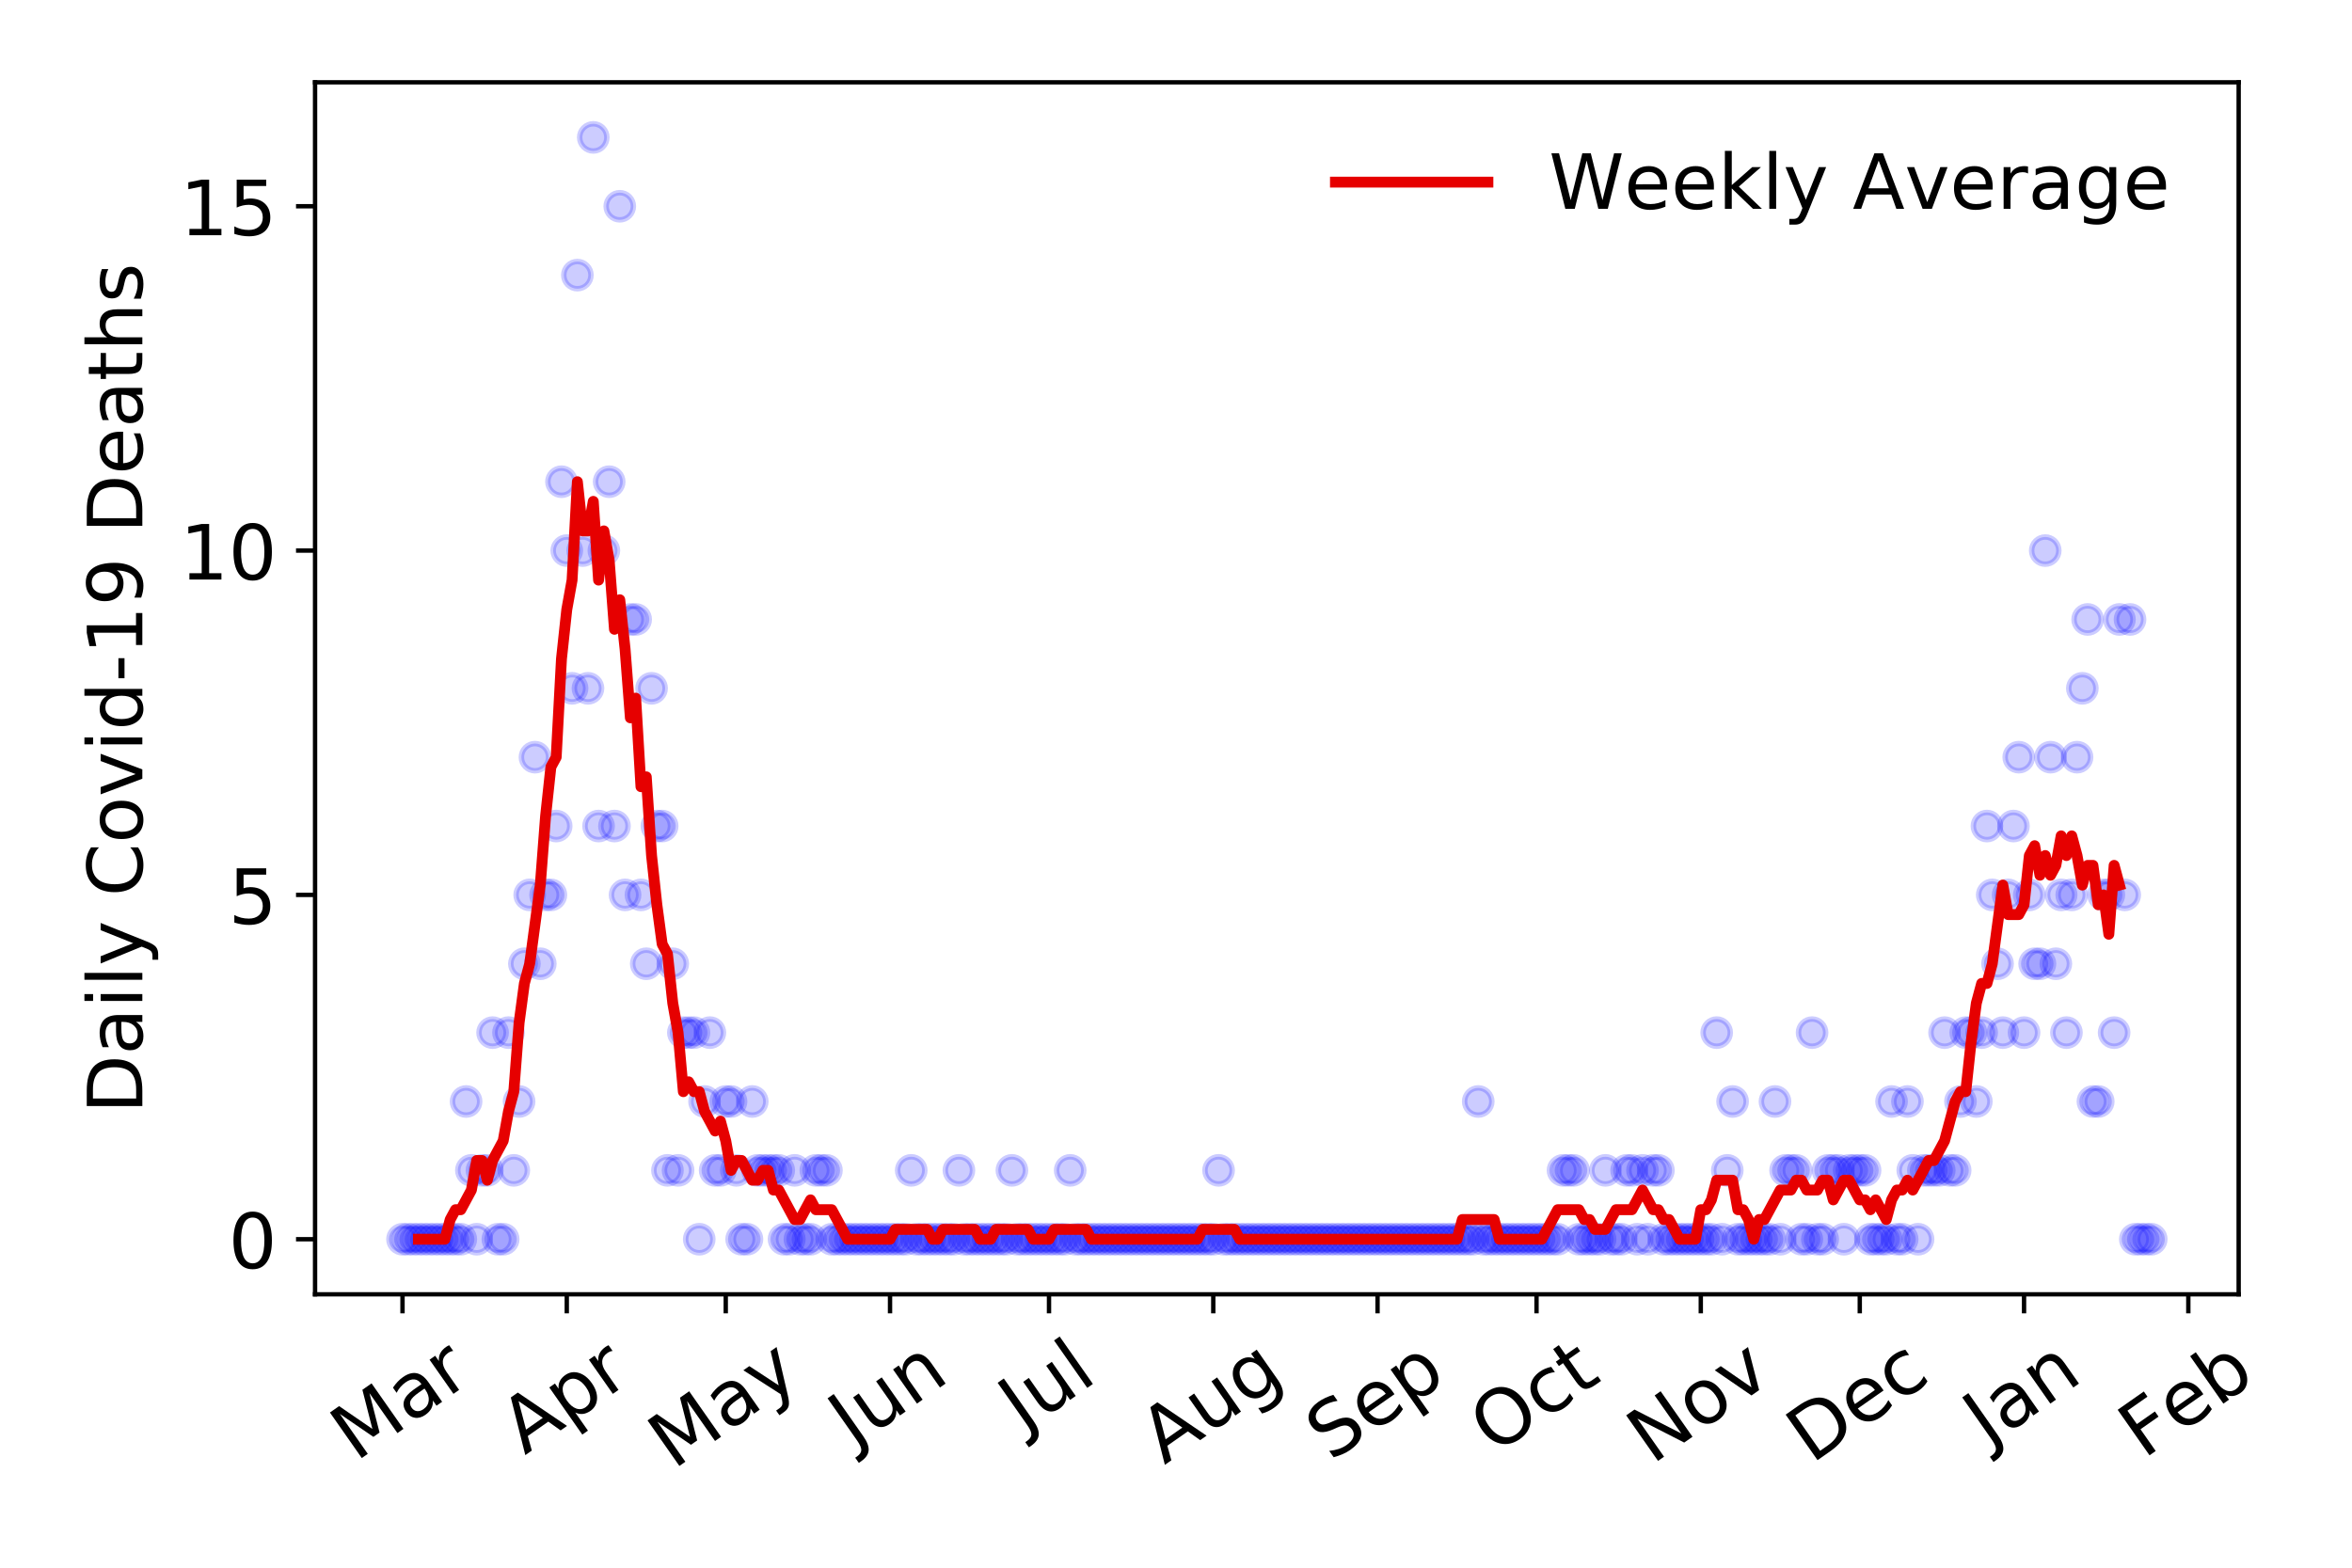 <?xml version="1.0" encoding="utf-8" standalone="no"?>
<!DOCTYPE svg PUBLIC "-//W3C//DTD SVG 1.1//EN"
  "http://www.w3.org/Graphics/SVG/1.1/DTD/svg11.dtd">
<!-- Created with matplotlib (https://matplotlib.org/) -->
<svg height="288pt" version="1.1" viewBox="0 0 432 288" width="432pt" xmlns="http://www.w3.org/2000/svg" xmlns:xlink="http://www.w3.org/1999/xlink">
 <defs>
  <style type="text/css">
*{stroke-linecap:butt;stroke-linejoin:round;}
  </style>
 </defs>
 <g id="figure_1">
  <g id="patch_1">
   <path d="M 0 288 
L 432 288 
L 432 0 
L 0 0 
z
" style="fill:#ffffff;"/>
  </g>
  <g id="axes_1">
   <g id="patch_2">
    <path d="M 57.87 237.778 
L 411.183 237.778 
L 411.183 15.12 
L 57.87 15.12 
z
" style="fill:#ffffff;"/>
   </g>
   <g id="matplotlib.axis_1">
    <g id="xtick_1">
     <g id="line2d_1">
      <defs>
       <path d="M 0 0 
L 0 3.5 
" id="mea0a5489bd" style="stroke:#000000;stroke-width:0.8;"/>
      </defs>
      <g>
       <use style="stroke:#000000;stroke-width:0.8;" x="73.93" xlink:href="#mea0a5489bd" y="237.778"/>
      </g>
     </g>
     <g id="text_1">
      <!-- Mar -->
      <defs>
       <path d="M 9.812 72.906 
L 24.516 72.906 
L 43.109 23.297 
L 61.812 72.906 
L 76.516 72.906 
L 76.516 0 
L 66.891 0 
L 66.891 64.016 
L 48.094 14.016 
L 38.188 14.016 
L 19.391 64.016 
L 19.391 0 
L 9.812 0 
z
" id="DejaVuSans-77"/>
       <path d="M 34.281 27.484 
Q 23.391 27.484 19.188 25 
Q 14.984 22.516 14.984 16.5 
Q 14.984 11.719 18.141 8.906 
Q 21.297 6.109 26.703 6.109 
Q 34.188 6.109 38.703 11.406 
Q 43.219 16.703 43.219 25.484 
L 43.219 27.484 
z
M 52.203 31.203 
L 52.203 0 
L 43.219 0 
L 43.219 8.297 
Q 40.141 3.328 35.547 0.953 
Q 30.953 -1.422 24.312 -1.422 
Q 15.922 -1.422 10.953 3.297 
Q 6 8.016 6 15.922 
Q 6 25.141 12.172 29.828 
Q 18.359 34.516 30.609 34.516 
L 43.219 34.516 
L 43.219 35.406 
Q 43.219 41.609 39.141 45 
Q 35.062 48.391 27.688 48.391 
Q 23 48.391 18.547 47.266 
Q 14.109 46.141 10.016 43.891 
L 10.016 52.203 
Q 14.938 54.109 19.578 55.047 
Q 24.219 56 28.609 56 
Q 40.484 56 46.344 49.844 
Q 52.203 43.703 52.203 31.203 
z
" id="DejaVuSans-97"/>
       <path d="M 41.109 46.297 
Q 39.594 47.172 37.812 47.578 
Q 36.031 48 33.891 48 
Q 26.266 48 22.188 43.047 
Q 18.109 38.094 18.109 28.812 
L 18.109 0 
L 9.078 0 
L 9.078 54.688 
L 18.109 54.688 
L 18.109 46.188 
Q 20.953 51.172 25.484 53.578 
Q 30.031 56 36.531 56 
Q 37.453 56 38.578 55.875 
Q 39.703 55.766 41.062 55.516 
z
" id="DejaVuSans-114"/>
      </defs>
      <g transform="translate(65.327 268.643)rotate(-35)scale(0.14 -0.14)">
       <use xlink:href="#DejaVuSans-77"/>
       <use x="86.279" xlink:href="#DejaVuSans-97"/>
       <use x="147.559" xlink:href="#DejaVuSans-114"/>
      </g>
     </g>
    </g>
    <g id="xtick_2">
     <g id="line2d_2">
      <g>
       <use style="stroke:#000000;stroke-width:0.8;" x="104.102" xlink:href="#mea0a5489bd" y="237.778"/>
      </g>
     </g>
     <g id="text_2">
      <!-- Apr -->
      <defs>
       <path d="M 34.188 63.188 
L 20.797 26.906 
L 47.609 26.906 
z
M 28.609 72.906 
L 39.797 72.906 
L 67.578 0 
L 57.328 0 
L 50.688 18.703 
L 17.828 18.703 
L 11.188 0 
L 0.781 0 
z
" id="DejaVuSans-65"/>
       <path d="M 18.109 8.203 
L 18.109 -20.797 
L 9.078 -20.797 
L 9.078 54.688 
L 18.109 54.688 
L 18.109 46.391 
Q 20.953 51.266 25.266 53.625 
Q 29.594 56 35.594 56 
Q 45.562 56 51.781 48.094 
Q 58.016 40.188 58.016 27.297 
Q 58.016 14.406 51.781 6.484 
Q 45.562 -1.422 35.594 -1.422 
Q 29.594 -1.422 25.266 0.953 
Q 20.953 3.328 18.109 8.203 
z
M 48.688 27.297 
Q 48.688 37.203 44.609 42.844 
Q 40.531 48.484 33.406 48.484 
Q 26.266 48.484 22.188 42.844 
Q 18.109 37.203 18.109 27.297 
Q 18.109 17.391 22.188 11.75 
Q 26.266 6.109 33.406 6.109 
Q 40.531 6.109 44.609 11.75 
Q 48.688 17.391 48.688 27.297 
z
" id="DejaVuSans-112"/>
      </defs>
      <g transform="translate(96.398 267.384)rotate(-35)scale(0.14 -0.14)">
       <use xlink:href="#DejaVuSans-65"/>
       <use x="68.408" xlink:href="#DejaVuSans-112"/>
       <use x="131.885" xlink:href="#DejaVuSans-114"/>
      </g>
     </g>
    </g>
    <g id="xtick_3">
     <g id="line2d_3">
      <g>
       <use style="stroke:#000000;stroke-width:0.8;" x="133.302" xlink:href="#mea0a5489bd" y="237.778"/>
      </g>
     </g>
     <g id="text_3">
      <!-- May -->
      <defs>
       <path d="M 32.172 -5.078 
Q 28.375 -14.844 24.75 -17.812 
Q 21.141 -20.797 15.094 -20.797 
L 7.906 -20.797 
L 7.906 -13.281 
L 13.188 -13.281 
Q 16.891 -13.281 18.938 -11.516 
Q 21 -9.766 23.484 -3.219 
L 25.094 0.875 
L 2.984 54.688 
L 12.5 54.688 
L 29.594 11.922 
L 46.688 54.688 
L 56.203 54.688 
z
" id="DejaVuSans-121"/>
      </defs>
      <g transform="translate(123.662 270.094)rotate(-35)scale(0.14 -0.14)">
       <use xlink:href="#DejaVuSans-77"/>
       <use x="86.279" xlink:href="#DejaVuSans-97"/>
       <use x="147.559" xlink:href="#DejaVuSans-121"/>
      </g>
     </g>
    </g>
    <g id="xtick_4">
     <g id="line2d_4">
      <g>
       <use style="stroke:#000000;stroke-width:0.8;" x="163.475" xlink:href="#mea0a5489bd" y="237.778"/>
      </g>
     </g>
     <g id="text_4">
      <!-- Jun -->
      <defs>
       <path d="M 9.812 72.906 
L 19.672 72.906 
L 19.672 5.078 
Q 19.672 -8.109 14.672 -14.062 
Q 9.672 -20.016 -1.422 -20.016 
L -5.172 -20.016 
L -5.172 -11.719 
L -2.094 -11.719 
Q 4.438 -11.719 7.125 -8.047 
Q 9.812 -4.391 9.812 5.078 
z
" id="DejaVuSans-74"/>
       <path d="M 8.5 21.578 
L 8.5 54.688 
L 17.484 54.688 
L 17.484 21.922 
Q 17.484 14.156 20.5 10.266 
Q 23.531 6.391 29.594 6.391 
Q 36.859 6.391 41.078 11.031 
Q 45.312 15.672 45.312 23.688 
L 45.312 54.688 
L 54.297 54.688 
L 54.297 0 
L 45.312 0 
L 45.312 8.406 
Q 42.047 3.422 37.719 1 
Q 33.406 -1.422 27.688 -1.422 
Q 18.266 -1.422 13.375 4.438 
Q 8.5 10.297 8.5 21.578 
z
M 31.109 56 
z
" id="DejaVuSans-117"/>
       <path d="M 54.891 33.016 
L 54.891 0 
L 45.906 0 
L 45.906 32.719 
Q 45.906 40.484 42.875 44.328 
Q 39.844 48.188 33.797 48.188 
Q 26.516 48.188 22.312 43.547 
Q 18.109 38.922 18.109 30.906 
L 18.109 0 
L 9.078 0 
L 9.078 54.688 
L 18.109 54.688 
L 18.109 46.188 
Q 21.344 51.125 25.703 53.562 
Q 30.078 56 35.797 56 
Q 45.219 56 50.047 50.172 
Q 54.891 44.344 54.891 33.016 
z
" id="DejaVuSans-110"/>
      </defs>
      <g transform="translate(156.731 266.039)rotate(-35)scale(0.14 -0.14)">
       <use xlink:href="#DejaVuSans-74"/>
       <use x="29.492" xlink:href="#DejaVuSans-117"/>
       <use x="92.871" xlink:href="#DejaVuSans-110"/>
      </g>
     </g>
    </g>
    <g id="xtick_5">
     <g id="line2d_5">
      <g>
       <use style="stroke:#000000;stroke-width:0.8;" x="192.674" xlink:href="#mea0a5489bd" y="237.778"/>
      </g>
     </g>
     <g id="text_5">
      <!-- Jul -->
      <defs>
       <path d="M 9.422 75.984 
L 18.406 75.984 
L 18.406 0 
L 9.422 0 
z
" id="DejaVuSans-108"/>
      </defs>
      <g transform="translate(187.971 263.181)rotate(-35)scale(0.14 -0.14)">
       <use xlink:href="#DejaVuSans-74"/>
       <use x="29.492" xlink:href="#DejaVuSans-117"/>
       <use x="92.871" xlink:href="#DejaVuSans-108"/>
      </g>
     </g>
    </g>
    <g id="xtick_6">
     <g id="line2d_6">
      <g>
       <use style="stroke:#000000;stroke-width:0.8;" x="222.847" xlink:href="#mea0a5489bd" y="237.778"/>
      </g>
     </g>
     <g id="text_6">
      <!-- Aug -->
      <defs>
       <path d="M 45.406 27.984 
Q 45.406 37.75 41.375 43.109 
Q 37.359 48.484 30.078 48.484 
Q 22.859 48.484 18.828 43.109 
Q 14.797 37.75 14.797 27.984 
Q 14.797 18.266 18.828 12.891 
Q 22.859 7.516 30.078 7.516 
Q 37.359 7.516 41.375 12.891 
Q 45.406 18.266 45.406 27.984 
z
M 54.391 6.781 
Q 54.391 -7.172 48.188 -13.984 
Q 42 -20.797 29.203 -20.797 
Q 24.469 -20.797 20.266 -20.094 
Q 16.062 -19.391 12.109 -17.922 
L 12.109 -9.188 
Q 16.062 -11.328 19.922 -12.344 
Q 23.781 -13.375 27.781 -13.375 
Q 36.625 -13.375 41.016 -8.766 
Q 45.406 -4.156 45.406 5.172 
L 45.406 9.625 
Q 42.625 4.781 38.281 2.391 
Q 33.938 0 27.875 0 
Q 17.828 0 11.672 7.656 
Q 5.516 15.328 5.516 27.984 
Q 5.516 40.672 11.672 48.328 
Q 17.828 56 27.875 56 
Q 33.938 56 38.281 53.609 
Q 42.625 51.219 45.406 46.391 
L 45.406 54.688 
L 54.391 54.688 
z
" id="DejaVuSans-103"/>
      </defs>
      <g transform="translate(213.866 269.172)rotate(-35)scale(0.14 -0.14)">
       <use xlink:href="#DejaVuSans-65"/>
       <use x="68.408" xlink:href="#DejaVuSans-117"/>
       <use x="131.787" xlink:href="#DejaVuSans-103"/>
      </g>
     </g>
    </g>
    <g id="xtick_7">
     <g id="line2d_7">
      <g>
       <use style="stroke:#000000;stroke-width:0.8;" x="253.019" xlink:href="#mea0a5489bd" y="237.778"/>
      </g>
     </g>
     <g id="text_7">
      <!-- Sep -->
      <defs>
       <path d="M 53.516 70.516 
L 53.516 60.891 
Q 47.906 63.578 42.922 64.891 
Q 37.938 66.219 33.297 66.219 
Q 25.25 66.219 20.875 63.094 
Q 16.5 59.969 16.5 54.203 
Q 16.5 49.359 19.406 46.891 
Q 22.312 44.438 30.422 42.922 
L 36.375 41.703 
Q 47.406 39.594 52.656 34.297 
Q 57.906 29 57.906 20.125 
Q 57.906 9.516 50.797 4.047 
Q 43.703 -1.422 29.984 -1.422 
Q 24.812 -1.422 18.969 -0.25 
Q 13.141 0.922 6.891 3.219 
L 6.891 13.375 
Q 12.891 10.016 18.656 8.297 
Q 24.422 6.594 29.984 6.594 
Q 38.422 6.594 43.016 9.906 
Q 47.609 13.234 47.609 19.391 
Q 47.609 24.75 44.312 27.781 
Q 41.016 30.812 33.5 32.328 
L 27.484 33.5 
Q 16.453 35.688 11.516 40.375 
Q 6.594 45.062 6.594 53.422 
Q 6.594 63.094 13.406 68.656 
Q 20.219 74.219 32.172 74.219 
Q 37.312 74.219 42.625 73.281 
Q 47.953 72.359 53.516 70.516 
z
" id="DejaVuSans-83"/>
       <path d="M 56.203 29.594 
L 56.203 25.203 
L 14.891 25.203 
Q 15.484 15.922 20.484 11.062 
Q 25.484 6.203 34.422 6.203 
Q 39.594 6.203 44.453 7.469 
Q 49.312 8.734 54.109 11.281 
L 54.109 2.781 
Q 49.266 0.734 44.188 -0.344 
Q 39.109 -1.422 33.891 -1.422 
Q 20.797 -1.422 13.156 6.188 
Q 5.516 13.812 5.516 26.812 
Q 5.516 40.234 12.766 48.109 
Q 20.016 56 32.328 56 
Q 43.359 56 49.781 48.891 
Q 56.203 41.797 56.203 29.594 
z
M 47.219 32.234 
Q 47.125 39.594 43.094 43.984 
Q 39.062 48.391 32.422 48.391 
Q 24.906 48.391 20.391 44.141 
Q 15.875 39.891 15.188 32.172 
z
" id="DejaVuSans-101"/>
      </defs>
      <g transform="translate(244.426 268.629)rotate(-35)scale(0.14 -0.14)">
       <use xlink:href="#DejaVuSans-83"/>
       <use x="63.477" xlink:href="#DejaVuSans-101"/>
       <use x="125" xlink:href="#DejaVuSans-112"/>
      </g>
     </g>
    </g>
    <g id="xtick_8">
     <g id="line2d_8">
      <g>
       <use style="stroke:#000000;stroke-width:0.8;" x="282.219" xlink:href="#mea0a5489bd" y="237.778"/>
      </g>
     </g>
     <g id="text_8">
      <!-- Oct -->
      <defs>
       <path d="M 39.406 66.219 
Q 28.656 66.219 22.328 58.203 
Q 16.016 50.203 16.016 36.375 
Q 16.016 22.609 22.328 14.594 
Q 28.656 6.594 39.406 6.594 
Q 50.141 6.594 56.422 14.594 
Q 62.703 22.609 62.703 36.375 
Q 62.703 50.203 56.422 58.203 
Q 50.141 66.219 39.406 66.219 
z
M 39.406 74.219 
Q 54.734 74.219 63.906 63.938 
Q 73.094 53.656 73.094 36.375 
Q 73.094 19.141 63.906 8.859 
Q 54.734 -1.422 39.406 -1.422 
Q 24.031 -1.422 14.812 8.828 
Q 5.609 19.094 5.609 36.375 
Q 5.609 53.656 14.812 63.938 
Q 24.031 74.219 39.406 74.219 
z
" id="DejaVuSans-79"/>
       <path d="M 48.781 52.594 
L 48.781 44.188 
Q 44.969 46.297 41.141 47.344 
Q 37.312 48.391 33.406 48.391 
Q 24.656 48.391 19.812 42.844 
Q 14.984 37.312 14.984 27.297 
Q 14.984 17.281 19.812 11.734 
Q 24.656 6.203 33.406 6.203 
Q 37.312 6.203 41.141 7.25 
Q 44.969 8.297 48.781 10.406 
L 48.781 2.094 
Q 45.016 0.344 40.984 -0.531 
Q 36.969 -1.422 32.422 -1.422 
Q 20.062 -1.422 12.781 6.344 
Q 5.516 14.109 5.516 27.297 
Q 5.516 40.672 12.859 48.328 
Q 20.219 56 33.016 56 
Q 37.156 56 41.109 55.141 
Q 45.062 54.297 48.781 52.594 
z
" id="DejaVuSans-99"/>
       <path d="M 18.312 70.219 
L 18.312 54.688 
L 36.812 54.688 
L 36.812 47.703 
L 18.312 47.703 
L 18.312 18.016 
Q 18.312 11.328 20.141 9.422 
Q 21.969 7.516 27.594 7.516 
L 36.812 7.516 
L 36.812 0 
L 27.594 0 
Q 17.188 0 13.234 3.875 
Q 9.281 7.766 9.281 18.016 
L 9.281 47.703 
L 2.688 47.703 
L 2.688 54.688 
L 9.281 54.688 
L 9.281 70.219 
z
" id="DejaVuSans-116"/>
      </defs>
      <g transform="translate(274.52 267.377)rotate(-35)scale(0.14 -0.14)">
       <use xlink:href="#DejaVuSans-79"/>
       <use x="78.711" xlink:href="#DejaVuSans-99"/>
       <use x="133.691" xlink:href="#DejaVuSans-116"/>
      </g>
     </g>
    </g>
    <g id="xtick_9">
     <g id="line2d_9">
      <g>
       <use style="stroke:#000000;stroke-width:0.8;" x="312.391" xlink:href="#mea0a5489bd" y="237.778"/>
      </g>
     </g>
     <g id="text_9">
      <!-- Nov -->
      <defs>
       <path d="M 9.812 72.906 
L 23.094 72.906 
L 55.422 11.922 
L 55.422 72.906 
L 64.984 72.906 
L 64.984 0 
L 51.703 0 
L 19.391 60.984 
L 19.391 0 
L 9.812 0 
z
" id="DejaVuSans-78"/>
       <path d="M 30.609 48.391 
Q 23.391 48.391 19.188 42.75 
Q 14.984 37.109 14.984 27.297 
Q 14.984 17.484 19.156 11.844 
Q 23.344 6.203 30.609 6.203 
Q 37.797 6.203 41.984 11.859 
Q 46.188 17.531 46.188 27.297 
Q 46.188 37.016 41.984 42.703 
Q 37.797 48.391 30.609 48.391 
z
M 30.609 56 
Q 42.328 56 49.016 48.375 
Q 55.719 40.766 55.719 27.297 
Q 55.719 13.875 49.016 6.219 
Q 42.328 -1.422 30.609 -1.422 
Q 18.844 -1.422 12.172 6.219 
Q 5.516 13.875 5.516 27.297 
Q 5.516 40.766 12.172 48.375 
Q 18.844 56 30.609 56 
z
" id="DejaVuSans-111"/>
       <path d="M 2.984 54.688 
L 12.5 54.688 
L 29.594 8.797 
L 46.688 54.688 
L 56.203 54.688 
L 35.688 0 
L 23.484 0 
z
" id="DejaVuSans-118"/>
      </defs>
      <g transform="translate(303.415 269.166)rotate(-35)scale(0.14 -0.14)">
       <use xlink:href="#DejaVuSans-78"/>
       <use x="74.805" xlink:href="#DejaVuSans-111"/>
       <use x="135.986" xlink:href="#DejaVuSans-118"/>
      </g>
     </g>
    </g>
    <g id="xtick_10">
     <g id="line2d_10">
      <g>
       <use style="stroke:#000000;stroke-width:0.8;" x="341.591" xlink:href="#mea0a5489bd" y="237.778"/>
      </g>
     </g>
     <g id="text_10">
      <!-- Dec -->
      <defs>
       <path d="M 19.672 64.797 
L 19.672 8.109 
L 31.594 8.109 
Q 46.688 8.109 53.688 14.938 
Q 60.688 21.781 60.688 36.531 
Q 60.688 51.172 53.688 57.984 
Q 46.688 64.797 31.594 64.797 
z
M 9.812 72.906 
L 30.078 72.906 
Q 51.266 72.906 61.172 64.094 
Q 71.094 55.281 71.094 36.531 
Q 71.094 17.672 61.125 8.828 
Q 51.172 0 30.078 0 
L 9.812 0 
z
" id="DejaVuSans-68"/>
      </defs>
      <g transform="translate(332.71 269.032)rotate(-35)scale(0.14 -0.14)">
       <use xlink:href="#DejaVuSans-68"/>
       <use x="77.002" xlink:href="#DejaVuSans-101"/>
       <use x="138.525" xlink:href="#DejaVuSans-99"/>
      </g>
     </g>
    </g>
    <g id="xtick_11">
     <g id="line2d_11">
      <g>
       <use style="stroke:#000000;stroke-width:0.8;" x="371.764" xlink:href="#mea0a5489bd" y="237.778"/>
      </g>
     </g>
     <g id="text_11">
      <!-- Jan -->
      <g transform="translate(365.14 265.871)rotate(-35)scale(0.14 -0.14)">
       <use xlink:href="#DejaVuSans-74"/>
       <use x="29.492" xlink:href="#DejaVuSans-97"/>
       <use x="90.771" xlink:href="#DejaVuSans-110"/>
      </g>
     </g>
    </g>
    <g id="xtick_12">
     <g id="line2d_12">
      <g>
       <use style="stroke:#000000;stroke-width:0.8;" x="401.936" xlink:href="#mea0a5489bd" y="237.778"/>
      </g>
     </g>
     <g id="text_12">
      <!-- Feb -->
      <defs>
       <path d="M 9.812 72.906 
L 51.703 72.906 
L 51.703 64.594 
L 19.672 64.594 
L 19.672 43.109 
L 48.578 43.109 
L 48.578 34.812 
L 19.672 34.812 
L 19.672 0 
L 9.812 0 
z
" id="DejaVuSans-70"/>
       <path d="M 48.688 27.297 
Q 48.688 37.203 44.609 42.844 
Q 40.531 48.484 33.406 48.484 
Q 26.266 48.484 22.188 42.844 
Q 18.109 37.203 18.109 27.297 
Q 18.109 17.391 22.188 11.75 
Q 26.266 6.109 33.406 6.109 
Q 40.531 6.109 44.609 11.75 
Q 48.688 17.391 48.688 27.297 
z
M 18.109 46.391 
Q 20.953 51.266 25.266 53.625 
Q 29.594 56 35.594 56 
Q 45.562 56 51.781 48.094 
Q 58.016 40.188 58.016 27.297 
Q 58.016 14.406 51.781 6.484 
Q 45.562 -1.422 35.594 -1.422 
Q 29.594 -1.422 25.266 0.953 
Q 20.953 3.328 18.109 8.203 
L 18.109 0 
L 9.078 0 
L 9.078 75.984 
L 18.109 75.984 
z
" id="DejaVuSans-98"/>
      </defs>
      <g transform="translate(393.69 268.143)rotate(-35)scale(0.14 -0.14)">
       <use xlink:href="#DejaVuSans-70"/>
       <use x="57.441" xlink:href="#DejaVuSans-101"/>
       <use x="118.965" xlink:href="#DejaVuSans-98"/>
      </g>
     </g>
    </g>
   </g>
   <g id="matplotlib.axis_2">
    <g id="ytick_1">
     <g id="line2d_13">
      <defs>
       <path d="M 0 0 
L -3.5 0 
" id="mb7d9d29a97" style="stroke:#000000;stroke-width:0.8;"/>
      </defs>
      <g>
       <use style="stroke:#000000;stroke-width:0.8;" x="57.87" xlink:href="#mb7d9d29a97" y="227.657"/>
      </g>
     </g>
     <g id="text_13">
      <!-- 0 -->
      <defs>
       <path d="M 31.781 66.406 
Q 24.172 66.406 20.328 58.906 
Q 16.5 51.422 16.5 36.375 
Q 16.5 21.391 20.328 13.891 
Q 24.172 6.391 31.781 6.391 
Q 39.453 6.391 43.281 13.891 
Q 47.125 21.391 47.125 36.375 
Q 47.125 51.422 43.281 58.906 
Q 39.453 66.406 31.781 66.406 
z
M 31.781 74.219 
Q 44.047 74.219 50.516 64.516 
Q 56.984 54.828 56.984 36.375 
Q 56.984 17.969 50.516 8.266 
Q 44.047 -1.422 31.781 -1.422 
Q 19.531 -1.422 13.062 8.266 
Q 6.594 17.969 6.594 36.375 
Q 6.594 54.828 13.062 64.516 
Q 19.531 74.219 31.781 74.219 
z
" id="DejaVuSans-48"/>
      </defs>
      <g transform="translate(41.962 232.976)scale(0.14 -0.14)">
       <use xlink:href="#DejaVuSans-48"/>
      </g>
     </g>
    </g>
    <g id="ytick_2">
     <g id="line2d_14">
      <g>
       <use style="stroke:#000000;stroke-width:0.8;" x="57.87" xlink:href="#mb7d9d29a97" y="164.402"/>
      </g>
     </g>
     <g id="text_14">
      <!-- 5 -->
      <defs>
       <path d="M 10.797 72.906 
L 49.516 72.906 
L 49.516 64.594 
L 19.828 64.594 
L 19.828 46.734 
Q 21.969 47.469 24.109 47.828 
Q 26.266 48.188 28.422 48.188 
Q 40.625 48.188 47.75 41.5 
Q 54.891 34.812 54.891 23.391 
Q 54.891 11.625 47.562 5.094 
Q 40.234 -1.422 26.906 -1.422 
Q 22.312 -1.422 17.547 -0.641 
Q 12.797 0.141 7.719 1.703 
L 7.719 11.625 
Q 12.109 9.234 16.797 8.062 
Q 21.484 6.891 26.703 6.891 
Q 35.156 6.891 40.078 11.328 
Q 45.016 15.766 45.016 23.391 
Q 45.016 31 40.078 35.438 
Q 35.156 39.891 26.703 39.891 
Q 22.75 39.891 18.812 39.016 
Q 14.891 38.141 10.797 36.281 
z
" id="DejaVuSans-53"/>
      </defs>
      <g transform="translate(41.962 169.721)scale(0.14 -0.14)">
       <use xlink:href="#DejaVuSans-53"/>
      </g>
     </g>
    </g>
    <g id="ytick_3">
     <g id="line2d_15">
      <g>
       <use style="stroke:#000000;stroke-width:0.8;" x="57.87" xlink:href="#mb7d9d29a97" y="101.147"/>
      </g>
     </g>
     <g id="text_15">
      <!-- 10 -->
      <defs>
       <path d="M 12.406 8.297 
L 28.516 8.297 
L 28.516 63.922 
L 10.984 60.406 
L 10.984 69.391 
L 28.422 72.906 
L 38.281 72.906 
L 38.281 8.297 
L 54.391 8.297 
L 54.391 0 
L 12.406 0 
z
" id="DejaVuSans-49"/>
      </defs>
      <g transform="translate(33.055 106.466)scale(0.14 -0.14)">
       <use xlink:href="#DejaVuSans-49"/>
       <use x="63.623" xlink:href="#DejaVuSans-48"/>
      </g>
     </g>
    </g>
    <g id="ytick_4">
     <g id="line2d_16">
      <g>
       <use style="stroke:#000000;stroke-width:0.8;" x="57.87" xlink:href="#mb7d9d29a97" y="37.892"/>
      </g>
     </g>
     <g id="text_16">
      <!-- 15 -->
      <g transform="translate(33.055 43.211)scale(0.14 -0.14)">
       <use xlink:href="#DejaVuSans-49"/>
       <use x="63.623" xlink:href="#DejaVuSans-53"/>
      </g>
     </g>
    </g>
    <g id="text_17">
     <!-- Daily Covid-19 Deaths -->
     <defs>
      <path d="M 9.422 54.688 
L 18.406 54.688 
L 18.406 0 
L 9.422 0 
z
M 9.422 75.984 
L 18.406 75.984 
L 18.406 64.594 
L 9.422 64.594 
z
" id="DejaVuSans-105"/>
      <path id="DejaVuSans-32"/>
      <path d="M 64.406 67.281 
L 64.406 56.891 
Q 59.422 61.531 53.781 63.812 
Q 48.141 66.109 41.797 66.109 
Q 29.297 66.109 22.656 58.469 
Q 16.016 50.828 16.016 36.375 
Q 16.016 21.969 22.656 14.328 
Q 29.297 6.688 41.797 6.688 
Q 48.141 6.688 53.781 8.984 
Q 59.422 11.281 64.406 15.922 
L 64.406 5.609 
Q 59.234 2.094 53.438 0.328 
Q 47.656 -1.422 41.219 -1.422 
Q 24.656 -1.422 15.125 8.703 
Q 5.609 18.844 5.609 36.375 
Q 5.609 53.953 15.125 64.078 
Q 24.656 74.219 41.219 74.219 
Q 47.75 74.219 53.531 72.484 
Q 59.328 70.75 64.406 67.281 
z
" id="DejaVuSans-67"/>
      <path d="M 45.406 46.391 
L 45.406 75.984 
L 54.391 75.984 
L 54.391 0 
L 45.406 0 
L 45.406 8.203 
Q 42.578 3.328 38.25 0.953 
Q 33.938 -1.422 27.875 -1.422 
Q 17.969 -1.422 11.734 6.484 
Q 5.516 14.406 5.516 27.297 
Q 5.516 40.188 11.734 48.094 
Q 17.969 56 27.875 56 
Q 33.938 56 38.25 53.625 
Q 42.578 51.266 45.406 46.391 
z
M 14.797 27.297 
Q 14.797 17.391 18.875 11.75 
Q 22.953 6.109 30.078 6.109 
Q 37.203 6.109 41.297 11.75 
Q 45.406 17.391 45.406 27.297 
Q 45.406 37.203 41.297 42.844 
Q 37.203 48.484 30.078 48.484 
Q 22.953 48.484 18.875 42.844 
Q 14.797 37.203 14.797 27.297 
z
" id="DejaVuSans-100"/>
      <path d="M 4.891 31.391 
L 31.203 31.391 
L 31.203 23.391 
L 4.891 23.391 
z
" id="DejaVuSans-45"/>
      <path d="M 10.984 1.516 
L 10.984 10.5 
Q 14.703 8.734 18.5 7.812 
Q 22.312 6.891 25.984 6.891 
Q 35.75 6.891 40.891 13.453 
Q 46.047 20.016 46.781 33.406 
Q 43.953 29.203 39.594 26.953 
Q 35.25 24.703 29.984 24.703 
Q 19.047 24.703 12.672 31.312 
Q 6.297 37.938 6.297 49.422 
Q 6.297 60.641 12.938 67.422 
Q 19.578 74.219 30.609 74.219 
Q 43.266 74.219 49.922 64.516 
Q 56.594 54.828 56.594 36.375 
Q 56.594 19.141 48.406 8.859 
Q 40.234 -1.422 26.422 -1.422 
Q 22.703 -1.422 18.891 -0.688 
Q 15.094 0.047 10.984 1.516 
z
M 30.609 32.422 
Q 37.25 32.422 41.125 36.953 
Q 45.016 41.5 45.016 49.422 
Q 45.016 57.281 41.125 61.844 
Q 37.25 66.406 30.609 66.406 
Q 23.969 66.406 20.094 61.844 
Q 16.219 57.281 16.219 49.422 
Q 16.219 41.5 20.094 36.953 
Q 23.969 32.422 30.609 32.422 
z
" id="DejaVuSans-57"/>
      <path d="M 54.891 33.016 
L 54.891 0 
L 45.906 0 
L 45.906 32.719 
Q 45.906 40.484 42.875 44.328 
Q 39.844 48.188 33.797 48.188 
Q 26.516 48.188 22.312 43.547 
Q 18.109 38.922 18.109 30.906 
L 18.109 0 
L 9.078 0 
L 9.078 75.984 
L 18.109 75.984 
L 18.109 46.188 
Q 21.344 51.125 25.703 53.562 
Q 30.078 56 35.797 56 
Q 45.219 56 50.047 50.172 
Q 54.891 44.344 54.891 33.016 
z
" id="DejaVuSans-104"/>
      <path d="M 44.281 53.078 
L 44.281 44.578 
Q 40.484 46.531 36.375 47.5 
Q 32.281 48.484 27.875 48.484 
Q 21.188 48.484 17.844 46.438 
Q 14.5 44.391 14.5 40.281 
Q 14.5 37.156 16.891 35.375 
Q 19.281 33.594 26.516 31.984 
L 29.594 31.297 
Q 39.156 29.25 43.188 25.516 
Q 47.219 21.781 47.219 15.094 
Q 47.219 7.469 41.188 3.016 
Q 35.156 -1.422 24.609 -1.422 
Q 20.219 -1.422 15.453 -0.562 
Q 10.688 0.297 5.422 2 
L 5.422 11.281 
Q 10.406 8.688 15.234 7.391 
Q 20.062 6.109 24.812 6.109 
Q 31.156 6.109 34.562 8.281 
Q 37.984 10.453 37.984 14.406 
Q 37.984 18.062 35.516 20.016 
Q 33.062 21.969 24.703 23.781 
L 21.578 24.516 
Q 13.234 26.266 9.516 29.906 
Q 5.812 33.547 5.812 39.891 
Q 5.812 47.609 11.281 51.797 
Q 16.75 56 26.812 56 
Q 31.781 56 36.172 55.266 
Q 40.578 54.547 44.281 53.078 
z
" id="DejaVuSans-115"/>
     </defs>
     <g transform="translate(26.143 204.56)rotate(-90)scale(0.14 -0.14)">
      <use xlink:href="#DejaVuSans-68"/>
      <use x="77.002" xlink:href="#DejaVuSans-97"/>
      <use x="138.281" xlink:href="#DejaVuSans-105"/>
      <use x="166.064" xlink:href="#DejaVuSans-108"/>
      <use x="193.848" xlink:href="#DejaVuSans-121"/>
      <use x="253.027" xlink:href="#DejaVuSans-32"/>
      <use x="284.814" xlink:href="#DejaVuSans-67"/>
      <use x="354.639" xlink:href="#DejaVuSans-111"/>
      <use x="415.82" xlink:href="#DejaVuSans-118"/>
      <use x="475" xlink:href="#DejaVuSans-105"/>
      <use x="502.783" xlink:href="#DejaVuSans-100"/>
      <use x="566.26" xlink:href="#DejaVuSans-45"/>
      <use x="602.344" xlink:href="#DejaVuSans-49"/>
      <use x="665.967" xlink:href="#DejaVuSans-57"/>
      <use x="729.59" xlink:href="#DejaVuSans-32"/>
      <use x="761.377" xlink:href="#DejaVuSans-68"/>
      <use x="838.379" xlink:href="#DejaVuSans-101"/>
      <use x="899.902" xlink:href="#DejaVuSans-97"/>
      <use x="961.182" xlink:href="#DejaVuSans-116"/>
      <use x="1000.391" xlink:href="#DejaVuSans-104"/>
      <use x="1063.77" xlink:href="#DejaVuSans-115"/>
     </g>
    </g>
   </g>
   <g id="line2d_17">
    <defs>
     <path d="M 0 2.5 
C 0.663 2.5 1.299 2.237 1.768 1.768 
C 2.237 1.299 2.5 0.663 2.5 0 
C 2.5 -0.663 2.237 -1.299 1.768 -1.768 
C 1.299 -2.237 0.663 -2.5 0 -2.5 
C -0.663 -2.5 -1.299 -2.237 -1.768 -1.768 
C -2.237 -1.299 -2.5 -0.663 -2.5 0 
C -2.5 0.663 -2.237 1.299 -1.768 1.768 
C -1.299 2.237 -0.663 2.5 0 2.5 
z
" id="m7427a09fb6" style="stroke:#0000ff;stroke-opacity:0.2;"/>
    </defs>
    <g clip-path="url(#p9036fd62fd)">
     <use style="fill:#0000ff;fill-opacity:0.2;stroke:#0000ff;stroke-opacity:0.2;" x="73.93" xlink:href="#m7427a09fb6" y="227.657"/>
     <use style="fill:#0000ff;fill-opacity:0.2;stroke:#0000ff;stroke-opacity:0.2;" x="74.903" xlink:href="#m7427a09fb6" y="227.657"/>
     <use style="fill:#0000ff;fill-opacity:0.2;stroke:#0000ff;stroke-opacity:0.2;" x="75.876" xlink:href="#m7427a09fb6" y="227.657"/>
     <use style="fill:#0000ff;fill-opacity:0.2;stroke:#0000ff;stroke-opacity:0.2;" x="76.85" xlink:href="#m7427a09fb6" y="227.657"/>
     <use style="fill:#0000ff;fill-opacity:0.2;stroke:#0000ff;stroke-opacity:0.2;" x="77.823" xlink:href="#m7427a09fb6" y="227.657"/>
     <use style="fill:#0000ff;fill-opacity:0.2;stroke:#0000ff;stroke-opacity:0.2;" x="78.796" xlink:href="#m7427a09fb6" y="227.657"/>
     <use style="fill:#0000ff;fill-opacity:0.2;stroke:#0000ff;stroke-opacity:0.2;" x="79.77" xlink:href="#m7427a09fb6" y="227.657"/>
     <use style="fill:#0000ff;fill-opacity:0.2;stroke:#0000ff;stroke-opacity:0.2;" x="80.743" xlink:href="#m7427a09fb6" y="227.657"/>
     <use style="fill:#0000ff;fill-opacity:0.2;stroke:#0000ff;stroke-opacity:0.2;" x="81.716" xlink:href="#m7427a09fb6" y="227.657"/>
     <use style="fill:#0000ff;fill-opacity:0.2;stroke:#0000ff;stroke-opacity:0.2;" x="82.689" xlink:href="#m7427a09fb6" y="227.657"/>
     <use style="fill:#0000ff;fill-opacity:0.2;stroke:#0000ff;stroke-opacity:0.2;" x="83.663" xlink:href="#m7427a09fb6" y="227.657"/>
     <use style="fill:#0000ff;fill-opacity:0.2;stroke:#0000ff;stroke-opacity:0.2;" x="84.636" xlink:href="#m7427a09fb6" y="227.657"/>
     <use style="fill:#0000ff;fill-opacity:0.2;stroke:#0000ff;stroke-opacity:0.2;" x="85.609" xlink:href="#m7427a09fb6" y="202.355"/>
     <use style="fill:#0000ff;fill-opacity:0.2;stroke:#0000ff;stroke-opacity:0.2;" x="86.583" xlink:href="#m7427a09fb6" y="215.006"/>
     <use style="fill:#0000ff;fill-opacity:0.2;stroke:#0000ff;stroke-opacity:0.2;" x="87.556" xlink:href="#m7427a09fb6" y="227.657"/>
     <use style="fill:#0000ff;fill-opacity:0.2;stroke:#0000ff;stroke-opacity:0.2;" x="88.529" xlink:href="#m7427a09fb6" y="215.006"/>
     <use style="fill:#0000ff;fill-opacity:0.2;stroke:#0000ff;stroke-opacity:0.2;" x="89.503" xlink:href="#m7427a09fb6" y="215.006"/>
     <use style="fill:#0000ff;fill-opacity:0.2;stroke:#0000ff;stroke-opacity:0.2;" x="90.476" xlink:href="#m7427a09fb6" y="189.704"/>
     <use style="fill:#0000ff;fill-opacity:0.2;stroke:#0000ff;stroke-opacity:0.2;" x="91.449" xlink:href="#m7427a09fb6" y="227.657"/>
     <use style="fill:#0000ff;fill-opacity:0.2;stroke:#0000ff;stroke-opacity:0.2;" x="92.423" xlink:href="#m7427a09fb6" y="227.657"/>
     <use style="fill:#0000ff;fill-opacity:0.2;stroke:#0000ff;stroke-opacity:0.2;" x="93.396" xlink:href="#m7427a09fb6" y="189.704"/>
     <use style="fill:#0000ff;fill-opacity:0.2;stroke:#0000ff;stroke-opacity:0.2;" x="94.369" xlink:href="#m7427a09fb6" y="215.006"/>
     <use style="fill:#0000ff;fill-opacity:0.2;stroke:#0000ff;stroke-opacity:0.2;" x="95.343" xlink:href="#m7427a09fb6" y="202.355"/>
     <use style="fill:#0000ff;fill-opacity:0.2;stroke:#0000ff;stroke-opacity:0.2;" x="96.316" xlink:href="#m7427a09fb6" y="177.053"/>
     <use style="fill:#0000ff;fill-opacity:0.2;stroke:#0000ff;stroke-opacity:0.2;" x="97.289" xlink:href="#m7427a09fb6" y="164.402"/>
     <use style="fill:#0000ff;fill-opacity:0.2;stroke:#0000ff;stroke-opacity:0.2;" x="98.263" xlink:href="#m7427a09fb6" y="139.1"/>
     <use style="fill:#0000ff;fill-opacity:0.2;stroke:#0000ff;stroke-opacity:0.2;" x="99.236" xlink:href="#m7427a09fb6" y="177.053"/>
     <use style="fill:#0000ff;fill-opacity:0.2;stroke:#0000ff;stroke-opacity:0.2;" x="100.209" xlink:href="#m7427a09fb6" y="164.402"/>
     <use style="fill:#0000ff;fill-opacity:0.2;stroke:#0000ff;stroke-opacity:0.2;" x="101.182" xlink:href="#m7427a09fb6" y="164.402"/>
     <use style="fill:#0000ff;fill-opacity:0.2;stroke:#0000ff;stroke-opacity:0.2;" x="102.156" xlink:href="#m7427a09fb6" y="151.751"/>
     <use style="fill:#0000ff;fill-opacity:0.2;stroke:#0000ff;stroke-opacity:0.2;" x="103.129" xlink:href="#m7427a09fb6" y="88.496"/>
     <use style="fill:#0000ff;fill-opacity:0.2;stroke:#0000ff;stroke-opacity:0.2;" x="104.102" xlink:href="#m7427a09fb6" y="101.147"/>
     <use style="fill:#0000ff;fill-opacity:0.2;stroke:#0000ff;stroke-opacity:0.2;" x="105.076" xlink:href="#m7427a09fb6" y="126.449"/>
     <use style="fill:#0000ff;fill-opacity:0.2;stroke:#0000ff;stroke-opacity:0.2;" x="106.049" xlink:href="#m7427a09fb6" y="50.543"/>
     <use style="fill:#0000ff;fill-opacity:0.2;stroke:#0000ff;stroke-opacity:0.2;" x="107.022" xlink:href="#m7427a09fb6" y="101.147"/>
     <use style="fill:#0000ff;fill-opacity:0.2;stroke:#0000ff;stroke-opacity:0.2;" x="107.996" xlink:href="#m7427a09fb6" y="126.449"/>
     <use style="fill:#0000ff;fill-opacity:0.2;stroke:#0000ff;stroke-opacity:0.2;" x="108.969" xlink:href="#m7427a09fb6" y="25.241"/>
     <use style="fill:#0000ff;fill-opacity:0.2;stroke:#0000ff;stroke-opacity:0.2;" x="109.942" xlink:href="#m7427a09fb6" y="151.751"/>
     <use style="fill:#0000ff;fill-opacity:0.2;stroke:#0000ff;stroke-opacity:0.2;" x="110.916" xlink:href="#m7427a09fb6" y="101.147"/>
     <use style="fill:#0000ff;fill-opacity:0.2;stroke:#0000ff;stroke-opacity:0.2;" x="111.889" xlink:href="#m7427a09fb6" y="88.496"/>
     <use style="fill:#0000ff;fill-opacity:0.2;stroke:#0000ff;stroke-opacity:0.2;" x="112.862" xlink:href="#m7427a09fb6" y="151.751"/>
     <use style="fill:#0000ff;fill-opacity:0.2;stroke:#0000ff;stroke-opacity:0.2;" x="113.836" xlink:href="#m7427a09fb6" y="37.892"/>
     <use style="fill:#0000ff;fill-opacity:0.2;stroke:#0000ff;stroke-opacity:0.2;" x="114.809" xlink:href="#m7427a09fb6" y="164.402"/>
     <use style="fill:#0000ff;fill-opacity:0.2;stroke:#0000ff;stroke-opacity:0.2;" x="115.782" xlink:href="#m7427a09fb6" y="113.798"/>
     <use style="fill:#0000ff;fill-opacity:0.2;stroke:#0000ff;stroke-opacity:0.2;" x="116.755" xlink:href="#m7427a09fb6" y="113.798"/>
     <use style="fill:#0000ff;fill-opacity:0.2;stroke:#0000ff;stroke-opacity:0.2;" x="117.729" xlink:href="#m7427a09fb6" y="164.402"/>
     <use style="fill:#0000ff;fill-opacity:0.2;stroke:#0000ff;stroke-opacity:0.2;" x="118.702" xlink:href="#m7427a09fb6" y="177.053"/>
     <use style="fill:#0000ff;fill-opacity:0.2;stroke:#0000ff;stroke-opacity:0.2;" x="119.675" xlink:href="#m7427a09fb6" y="126.449"/>
     <use style="fill:#0000ff;fill-opacity:0.2;stroke:#0000ff;stroke-opacity:0.2;" x="120.649" xlink:href="#m7427a09fb6" y="151.751"/>
     <use style="fill:#0000ff;fill-opacity:0.2;stroke:#0000ff;stroke-opacity:0.2;" x="121.622" xlink:href="#m7427a09fb6" y="151.751"/>
     <use style="fill:#0000ff;fill-opacity:0.2;stroke:#0000ff;stroke-opacity:0.2;" x="122.595" xlink:href="#m7427a09fb6" y="215.006"/>
     <use style="fill:#0000ff;fill-opacity:0.2;stroke:#0000ff;stroke-opacity:0.2;" x="123.569" xlink:href="#m7427a09fb6" y="177.053"/>
     <use style="fill:#0000ff;fill-opacity:0.2;stroke:#0000ff;stroke-opacity:0.2;" x="124.542" xlink:href="#m7427a09fb6" y="215.006"/>
     <use style="fill:#0000ff;fill-opacity:0.2;stroke:#0000ff;stroke-opacity:0.2;" x="125.515" xlink:href="#m7427a09fb6" y="189.704"/>
     <use style="fill:#0000ff;fill-opacity:0.2;stroke:#0000ff;stroke-opacity:0.2;" x="126.489" xlink:href="#m7427a09fb6" y="189.704"/>
     <use style="fill:#0000ff;fill-opacity:0.2;stroke:#0000ff;stroke-opacity:0.2;" x="127.462" xlink:href="#m7427a09fb6" y="189.704"/>
     <use style="fill:#0000ff;fill-opacity:0.2;stroke:#0000ff;stroke-opacity:0.2;" x="128.435" xlink:href="#m7427a09fb6" y="227.657"/>
     <use style="fill:#0000ff;fill-opacity:0.2;stroke:#0000ff;stroke-opacity:0.2;" x="129.409" xlink:href="#m7427a09fb6" y="202.355"/>
     <use style="fill:#0000ff;fill-opacity:0.2;stroke:#0000ff;stroke-opacity:0.2;" x="130.382" xlink:href="#m7427a09fb6" y="189.704"/>
     <use style="fill:#0000ff;fill-opacity:0.2;stroke:#0000ff;stroke-opacity:0.2;" x="131.355" xlink:href="#m7427a09fb6" y="215.006"/>
     <use style="fill:#0000ff;fill-opacity:0.2;stroke:#0000ff;stroke-opacity:0.2;" x="132.328" xlink:href="#m7427a09fb6" y="215.006"/>
     <use style="fill:#0000ff;fill-opacity:0.2;stroke:#0000ff;stroke-opacity:0.2;" x="133.302" xlink:href="#m7427a09fb6" y="202.355"/>
     <use style="fill:#0000ff;fill-opacity:0.2;stroke:#0000ff;stroke-opacity:0.2;" x="134.275" xlink:href="#m7427a09fb6" y="202.355"/>
     <use style="fill:#0000ff;fill-opacity:0.2;stroke:#0000ff;stroke-opacity:0.2;" x="135.248" xlink:href="#m7427a09fb6" y="215.006"/>
     <use style="fill:#0000ff;fill-opacity:0.2;stroke:#0000ff;stroke-opacity:0.2;" x="136.222" xlink:href="#m7427a09fb6" y="227.657"/>
     <use style="fill:#0000ff;fill-opacity:0.2;stroke:#0000ff;stroke-opacity:0.2;" x="137.195" xlink:href="#m7427a09fb6" y="227.657"/>
     <use style="fill:#0000ff;fill-opacity:0.2;stroke:#0000ff;stroke-opacity:0.2;" x="138.168" xlink:href="#m7427a09fb6" y="202.355"/>
     <use style="fill:#0000ff;fill-opacity:0.2;stroke:#0000ff;stroke-opacity:0.2;" x="139.142" xlink:href="#m7427a09fb6" y="215.006"/>
     <use style="fill:#0000ff;fill-opacity:0.2;stroke:#0000ff;stroke-opacity:0.2;" x="140.115" xlink:href="#m7427a09fb6" y="215.006"/>
     <use style="fill:#0000ff;fill-opacity:0.2;stroke:#0000ff;stroke-opacity:0.2;" x="141.088" xlink:href="#m7427a09fb6" y="215.006"/>
     <use style="fill:#0000ff;fill-opacity:0.2;stroke:#0000ff;stroke-opacity:0.2;" x="142.062" xlink:href="#m7427a09fb6" y="215.006"/>
     <use style="fill:#0000ff;fill-opacity:0.2;stroke:#0000ff;stroke-opacity:0.2;" x="143.035" xlink:href="#m7427a09fb6" y="215.006"/>
     <use style="fill:#0000ff;fill-opacity:0.2;stroke:#0000ff;stroke-opacity:0.2;" x="144.008" xlink:href="#m7427a09fb6" y="227.657"/>
     <use style="fill:#0000ff;fill-opacity:0.2;stroke:#0000ff;stroke-opacity:0.2;" x="144.982" xlink:href="#m7427a09fb6" y="227.657"/>
     <use style="fill:#0000ff;fill-opacity:0.2;stroke:#0000ff;stroke-opacity:0.2;" x="145.955" xlink:href="#m7427a09fb6" y="215.006"/>
     <use style="fill:#0000ff;fill-opacity:0.2;stroke:#0000ff;stroke-opacity:0.2;" x="146.928" xlink:href="#m7427a09fb6" y="227.657"/>
     <use style="fill:#0000ff;fill-opacity:0.2;stroke:#0000ff;stroke-opacity:0.2;" x="147.901" xlink:href="#m7427a09fb6" y="227.657"/>
     <use style="fill:#0000ff;fill-opacity:0.2;stroke:#0000ff;stroke-opacity:0.2;" x="148.875" xlink:href="#m7427a09fb6" y="227.657"/>
     <use style="fill:#0000ff;fill-opacity:0.2;stroke:#0000ff;stroke-opacity:0.2;" x="149.848" xlink:href="#m7427a09fb6" y="215.006"/>
     <use style="fill:#0000ff;fill-opacity:0.2;stroke:#0000ff;stroke-opacity:0.2;" x="150.821" xlink:href="#m7427a09fb6" y="215.006"/>
     <use style="fill:#0000ff;fill-opacity:0.2;stroke:#0000ff;stroke-opacity:0.2;" x="151.795" xlink:href="#m7427a09fb6" y="215.006"/>
     <use style="fill:#0000ff;fill-opacity:0.2;stroke:#0000ff;stroke-opacity:0.2;" x="152.768" xlink:href="#m7427a09fb6" y="227.657"/>
     <use style="fill:#0000ff;fill-opacity:0.2;stroke:#0000ff;stroke-opacity:0.2;" x="153.741" xlink:href="#m7427a09fb6" y="227.657"/>
     <use style="fill:#0000ff;fill-opacity:0.2;stroke:#0000ff;stroke-opacity:0.2;" x="154.715" xlink:href="#m7427a09fb6" y="227.657"/>
     <use style="fill:#0000ff;fill-opacity:0.2;stroke:#0000ff;stroke-opacity:0.2;" x="155.688" xlink:href="#m7427a09fb6" y="227.657"/>
     <use style="fill:#0000ff;fill-opacity:0.2;stroke:#0000ff;stroke-opacity:0.2;" x="156.661" xlink:href="#m7427a09fb6" y="227.657"/>
     <use style="fill:#0000ff;fill-opacity:0.2;stroke:#0000ff;stroke-opacity:0.2;" x="157.635" xlink:href="#m7427a09fb6" y="227.657"/>
     <use style="fill:#0000ff;fill-opacity:0.2;stroke:#0000ff;stroke-opacity:0.2;" x="158.608" xlink:href="#m7427a09fb6" y="227.657"/>
     <use style="fill:#0000ff;fill-opacity:0.2;stroke:#0000ff;stroke-opacity:0.2;" x="159.581" xlink:href="#m7427a09fb6" y="227.657"/>
     <use style="fill:#0000ff;fill-opacity:0.2;stroke:#0000ff;stroke-opacity:0.2;" x="160.555" xlink:href="#m7427a09fb6" y="227.657"/>
     <use style="fill:#0000ff;fill-opacity:0.2;stroke:#0000ff;stroke-opacity:0.2;" x="161.528" xlink:href="#m7427a09fb6" y="227.657"/>
     <use style="fill:#0000ff;fill-opacity:0.2;stroke:#0000ff;stroke-opacity:0.2;" x="162.501" xlink:href="#m7427a09fb6" y="227.657"/>
     <use style="fill:#0000ff;fill-opacity:0.2;stroke:#0000ff;stroke-opacity:0.2;" x="163.475" xlink:href="#m7427a09fb6" y="227.657"/>
     <use style="fill:#0000ff;fill-opacity:0.2;stroke:#0000ff;stroke-opacity:0.2;" x="164.448" xlink:href="#m7427a09fb6" y="227.657"/>
     <use style="fill:#0000ff;fill-opacity:0.2;stroke:#0000ff;stroke-opacity:0.2;" x="165.421" xlink:href="#m7427a09fb6" y="227.657"/>
     <use style="fill:#0000ff;fill-opacity:0.2;stroke:#0000ff;stroke-opacity:0.2;" x="166.394" xlink:href="#m7427a09fb6" y="227.657"/>
     <use style="fill:#0000ff;fill-opacity:0.2;stroke:#0000ff;stroke-opacity:0.2;" x="167.368" xlink:href="#m7427a09fb6" y="215.006"/>
     <use style="fill:#0000ff;fill-opacity:0.2;stroke:#0000ff;stroke-opacity:0.2;" x="168.341" xlink:href="#m7427a09fb6" y="227.657"/>
     <use style="fill:#0000ff;fill-opacity:0.2;stroke:#0000ff;stroke-opacity:0.2;" x="169.314" xlink:href="#m7427a09fb6" y="227.657"/>
     <use style="fill:#0000ff;fill-opacity:0.2;stroke:#0000ff;stroke-opacity:0.2;" x="170.288" xlink:href="#m7427a09fb6" y="227.657"/>
     <use style="fill:#0000ff;fill-opacity:0.2;stroke:#0000ff;stroke-opacity:0.2;" x="171.261" xlink:href="#m7427a09fb6" y="227.657"/>
     <use style="fill:#0000ff;fill-opacity:0.2;stroke:#0000ff;stroke-opacity:0.2;" x="172.234" xlink:href="#m7427a09fb6" y="227.657"/>
     <use style="fill:#0000ff;fill-opacity:0.2;stroke:#0000ff;stroke-opacity:0.2;" x="173.208" xlink:href="#m7427a09fb6" y="227.657"/>
     <use style="fill:#0000ff;fill-opacity:0.2;stroke:#0000ff;stroke-opacity:0.2;" x="174.181" xlink:href="#m7427a09fb6" y="227.657"/>
     <use style="fill:#0000ff;fill-opacity:0.2;stroke:#0000ff;stroke-opacity:0.2;" x="175.154" xlink:href="#m7427a09fb6" y="227.657"/>
     <use style="fill:#0000ff;fill-opacity:0.2;stroke:#0000ff;stroke-opacity:0.2;" x="176.128" xlink:href="#m7427a09fb6" y="215.006"/>
     <use style="fill:#0000ff;fill-opacity:0.2;stroke:#0000ff;stroke-opacity:0.2;" x="177.101" xlink:href="#m7427a09fb6" y="227.657"/>
     <use style="fill:#0000ff;fill-opacity:0.2;stroke:#0000ff;stroke-opacity:0.2;" x="178.074" xlink:href="#m7427a09fb6" y="227.657"/>
     <use style="fill:#0000ff;fill-opacity:0.2;stroke:#0000ff;stroke-opacity:0.2;" x="179.048" xlink:href="#m7427a09fb6" y="227.657"/>
     <use style="fill:#0000ff;fill-opacity:0.2;stroke:#0000ff;stroke-opacity:0.2;" x="180.021" xlink:href="#m7427a09fb6" y="227.657"/>
     <use style="fill:#0000ff;fill-opacity:0.2;stroke:#0000ff;stroke-opacity:0.2;" x="180.994" xlink:href="#m7427a09fb6" y="227.657"/>
     <use style="fill:#0000ff;fill-opacity:0.2;stroke:#0000ff;stroke-opacity:0.2;" x="181.967" xlink:href="#m7427a09fb6" y="227.657"/>
     <use style="fill:#0000ff;fill-opacity:0.2;stroke:#0000ff;stroke-opacity:0.2;" x="182.941" xlink:href="#m7427a09fb6" y="227.657"/>
     <use style="fill:#0000ff;fill-opacity:0.2;stroke:#0000ff;stroke-opacity:0.2;" x="183.914" xlink:href="#m7427a09fb6" y="227.657"/>
     <use style="fill:#0000ff;fill-opacity:0.2;stroke:#0000ff;stroke-opacity:0.2;" x="184.887" xlink:href="#m7427a09fb6" y="227.657"/>
     <use style="fill:#0000ff;fill-opacity:0.2;stroke:#0000ff;stroke-opacity:0.2;" x="185.861" xlink:href="#m7427a09fb6" y="215.006"/>
     <use style="fill:#0000ff;fill-opacity:0.2;stroke:#0000ff;stroke-opacity:0.2;" x="186.834" xlink:href="#m7427a09fb6" y="227.657"/>
     <use style="fill:#0000ff;fill-opacity:0.2;stroke:#0000ff;stroke-opacity:0.2;" x="187.807" xlink:href="#m7427a09fb6" y="227.657"/>
     <use style="fill:#0000ff;fill-opacity:0.2;stroke:#0000ff;stroke-opacity:0.2;" x="188.781" xlink:href="#m7427a09fb6" y="227.657"/>
     <use style="fill:#0000ff;fill-opacity:0.2;stroke:#0000ff;stroke-opacity:0.2;" x="189.754" xlink:href="#m7427a09fb6" y="227.657"/>
     <use style="fill:#0000ff;fill-opacity:0.2;stroke:#0000ff;stroke-opacity:0.2;" x="190.727" xlink:href="#m7427a09fb6" y="227.657"/>
     <use style="fill:#0000ff;fill-opacity:0.2;stroke:#0000ff;stroke-opacity:0.2;" x="191.701" xlink:href="#m7427a09fb6" y="227.657"/>
     <use style="fill:#0000ff;fill-opacity:0.2;stroke:#0000ff;stroke-opacity:0.2;" x="192.674" xlink:href="#m7427a09fb6" y="227.657"/>
     <use style="fill:#0000ff;fill-opacity:0.2;stroke:#0000ff;stroke-opacity:0.2;" x="193.647" xlink:href="#m7427a09fb6" y="227.657"/>
     <use style="fill:#0000ff;fill-opacity:0.2;stroke:#0000ff;stroke-opacity:0.2;" x="194.621" xlink:href="#m7427a09fb6" y="227.657"/>
     <use style="fill:#0000ff;fill-opacity:0.2;stroke:#0000ff;stroke-opacity:0.2;" x="195.594" xlink:href="#m7427a09fb6" y="227.657"/>
     <use style="fill:#0000ff;fill-opacity:0.2;stroke:#0000ff;stroke-opacity:0.2;" x="196.567" xlink:href="#m7427a09fb6" y="215.006"/>
     <use style="fill:#0000ff;fill-opacity:0.2;stroke:#0000ff;stroke-opacity:0.2;" x="197.54" xlink:href="#m7427a09fb6" y="227.657"/>
     <use style="fill:#0000ff;fill-opacity:0.2;stroke:#0000ff;stroke-opacity:0.2;" x="198.514" xlink:href="#m7427a09fb6" y="227.657"/>
     <use style="fill:#0000ff;fill-opacity:0.2;stroke:#0000ff;stroke-opacity:0.2;" x="199.487" xlink:href="#m7427a09fb6" y="227.657"/>
     <use style="fill:#0000ff;fill-opacity:0.2;stroke:#0000ff;stroke-opacity:0.2;" x="200.46" xlink:href="#m7427a09fb6" y="227.657"/>
     <use style="fill:#0000ff;fill-opacity:0.2;stroke:#0000ff;stroke-opacity:0.2;" x="201.434" xlink:href="#m7427a09fb6" y="227.657"/>
     <use style="fill:#0000ff;fill-opacity:0.2;stroke:#0000ff;stroke-opacity:0.2;" x="202.407" xlink:href="#m7427a09fb6" y="227.657"/>
     <use style="fill:#0000ff;fill-opacity:0.2;stroke:#0000ff;stroke-opacity:0.2;" x="203.38" xlink:href="#m7427a09fb6" y="227.657"/>
     <use style="fill:#0000ff;fill-opacity:0.2;stroke:#0000ff;stroke-opacity:0.2;" x="204.354" xlink:href="#m7427a09fb6" y="227.657"/>
     <use style="fill:#0000ff;fill-opacity:0.2;stroke:#0000ff;stroke-opacity:0.2;" x="205.327" xlink:href="#m7427a09fb6" y="227.657"/>
     <use style="fill:#0000ff;fill-opacity:0.2;stroke:#0000ff;stroke-opacity:0.2;" x="206.3" xlink:href="#m7427a09fb6" y="227.657"/>
     <use style="fill:#0000ff;fill-opacity:0.2;stroke:#0000ff;stroke-opacity:0.2;" x="207.274" xlink:href="#m7427a09fb6" y="227.657"/>
     <use style="fill:#0000ff;fill-opacity:0.2;stroke:#0000ff;stroke-opacity:0.2;" x="208.247" xlink:href="#m7427a09fb6" y="227.657"/>
     <use style="fill:#0000ff;fill-opacity:0.2;stroke:#0000ff;stroke-opacity:0.2;" x="209.22" xlink:href="#m7427a09fb6" y="227.657"/>
     <use style="fill:#0000ff;fill-opacity:0.2;stroke:#0000ff;stroke-opacity:0.2;" x="210.194" xlink:href="#m7427a09fb6" y="227.657"/>
     <use style="fill:#0000ff;fill-opacity:0.2;stroke:#0000ff;stroke-opacity:0.2;" x="211.167" xlink:href="#m7427a09fb6" y="227.657"/>
     <use style="fill:#0000ff;fill-opacity:0.2;stroke:#0000ff;stroke-opacity:0.2;" x="212.14" xlink:href="#m7427a09fb6" y="227.657"/>
     <use style="fill:#0000ff;fill-opacity:0.2;stroke:#0000ff;stroke-opacity:0.2;" x="213.113" xlink:href="#m7427a09fb6" y="227.657"/>
     <use style="fill:#0000ff;fill-opacity:0.2;stroke:#0000ff;stroke-opacity:0.2;" x="214.087" xlink:href="#m7427a09fb6" y="227.657"/>
     <use style="fill:#0000ff;fill-opacity:0.2;stroke:#0000ff;stroke-opacity:0.2;" x="215.06" xlink:href="#m7427a09fb6" y="227.657"/>
     <use style="fill:#0000ff;fill-opacity:0.2;stroke:#0000ff;stroke-opacity:0.2;" x="216.033" xlink:href="#m7427a09fb6" y="227.657"/>
     <use style="fill:#0000ff;fill-opacity:0.2;stroke:#0000ff;stroke-opacity:0.2;" x="217.007" xlink:href="#m7427a09fb6" y="227.657"/>
     <use style="fill:#0000ff;fill-opacity:0.2;stroke:#0000ff;stroke-opacity:0.2;" x="217.98" xlink:href="#m7427a09fb6" y="227.657"/>
     <use style="fill:#0000ff;fill-opacity:0.2;stroke:#0000ff;stroke-opacity:0.2;" x="218.953" xlink:href="#m7427a09fb6" y="227.657"/>
     <use style="fill:#0000ff;fill-opacity:0.2;stroke:#0000ff;stroke-opacity:0.2;" x="219.927" xlink:href="#m7427a09fb6" y="227.657"/>
     <use style="fill:#0000ff;fill-opacity:0.2;stroke:#0000ff;stroke-opacity:0.2;" x="220.9" xlink:href="#m7427a09fb6" y="227.657"/>
     <use style="fill:#0000ff;fill-opacity:0.2;stroke:#0000ff;stroke-opacity:0.2;" x="221.873" xlink:href="#m7427a09fb6" y="227.657"/>
     <use style="fill:#0000ff;fill-opacity:0.2;stroke:#0000ff;stroke-opacity:0.2;" x="222.847" xlink:href="#m7427a09fb6" y="227.657"/>
     <use style="fill:#0000ff;fill-opacity:0.2;stroke:#0000ff;stroke-opacity:0.2;" x="223.82" xlink:href="#m7427a09fb6" y="215.006"/>
     <use style="fill:#0000ff;fill-opacity:0.2;stroke:#0000ff;stroke-opacity:0.2;" x="224.793" xlink:href="#m7427a09fb6" y="227.657"/>
     <use style="fill:#0000ff;fill-opacity:0.2;stroke:#0000ff;stroke-opacity:0.2;" x="225.767" xlink:href="#m7427a09fb6" y="227.657"/>
     <use style="fill:#0000ff;fill-opacity:0.2;stroke:#0000ff;stroke-opacity:0.2;" x="226.74" xlink:href="#m7427a09fb6" y="227.657"/>
     <use style="fill:#0000ff;fill-opacity:0.2;stroke:#0000ff;stroke-opacity:0.2;" x="227.713" xlink:href="#m7427a09fb6" y="227.657"/>
     <use style="fill:#0000ff;fill-opacity:0.2;stroke:#0000ff;stroke-opacity:0.2;" x="228.686" xlink:href="#m7427a09fb6" y="227.657"/>
     <use style="fill:#0000ff;fill-opacity:0.2;stroke:#0000ff;stroke-opacity:0.2;" x="229.66" xlink:href="#m7427a09fb6" y="227.657"/>
     <use style="fill:#0000ff;fill-opacity:0.2;stroke:#0000ff;stroke-opacity:0.2;" x="230.633" xlink:href="#m7427a09fb6" y="227.657"/>
     <use style="fill:#0000ff;fill-opacity:0.2;stroke:#0000ff;stroke-opacity:0.2;" x="231.606" xlink:href="#m7427a09fb6" y="227.657"/>
     <use style="fill:#0000ff;fill-opacity:0.2;stroke:#0000ff;stroke-opacity:0.2;" x="232.58" xlink:href="#m7427a09fb6" y="227.657"/>
     <use style="fill:#0000ff;fill-opacity:0.2;stroke:#0000ff;stroke-opacity:0.2;" x="233.553" xlink:href="#m7427a09fb6" y="227.657"/>
     <use style="fill:#0000ff;fill-opacity:0.2;stroke:#0000ff;stroke-opacity:0.2;" x="234.526" xlink:href="#m7427a09fb6" y="227.657"/>
     <use style="fill:#0000ff;fill-opacity:0.2;stroke:#0000ff;stroke-opacity:0.2;" x="235.5" xlink:href="#m7427a09fb6" y="227.657"/>
     <use style="fill:#0000ff;fill-opacity:0.2;stroke:#0000ff;stroke-opacity:0.2;" x="236.473" xlink:href="#m7427a09fb6" y="227.657"/>
     <use style="fill:#0000ff;fill-opacity:0.2;stroke:#0000ff;stroke-opacity:0.2;" x="237.446" xlink:href="#m7427a09fb6" y="227.657"/>
     <use style="fill:#0000ff;fill-opacity:0.2;stroke:#0000ff;stroke-opacity:0.2;" x="238.42" xlink:href="#m7427a09fb6" y="227.657"/>
     <use style="fill:#0000ff;fill-opacity:0.2;stroke:#0000ff;stroke-opacity:0.2;" x="239.393" xlink:href="#m7427a09fb6" y="227.657"/>
     <use style="fill:#0000ff;fill-opacity:0.2;stroke:#0000ff;stroke-opacity:0.2;" x="240.366" xlink:href="#m7427a09fb6" y="227.657"/>
     <use style="fill:#0000ff;fill-opacity:0.2;stroke:#0000ff;stroke-opacity:0.2;" x="241.34" xlink:href="#m7427a09fb6" y="227.657"/>
     <use style="fill:#0000ff;fill-opacity:0.2;stroke:#0000ff;stroke-opacity:0.2;" x="242.313" xlink:href="#m7427a09fb6" y="227.657"/>
     <use style="fill:#0000ff;fill-opacity:0.2;stroke:#0000ff;stroke-opacity:0.2;" x="243.286" xlink:href="#m7427a09fb6" y="227.657"/>
     <use style="fill:#0000ff;fill-opacity:0.2;stroke:#0000ff;stroke-opacity:0.2;" x="244.26" xlink:href="#m7427a09fb6" y="227.657"/>
     <use style="fill:#0000ff;fill-opacity:0.2;stroke:#0000ff;stroke-opacity:0.2;" x="245.233" xlink:href="#m7427a09fb6" y="227.657"/>
     <use style="fill:#0000ff;fill-opacity:0.2;stroke:#0000ff;stroke-opacity:0.2;" x="246.206" xlink:href="#m7427a09fb6" y="227.657"/>
     <use style="fill:#0000ff;fill-opacity:0.2;stroke:#0000ff;stroke-opacity:0.2;" x="247.179" xlink:href="#m7427a09fb6" y="227.657"/>
     <use style="fill:#0000ff;fill-opacity:0.2;stroke:#0000ff;stroke-opacity:0.2;" x="248.153" xlink:href="#m7427a09fb6" y="227.657"/>
     <use style="fill:#0000ff;fill-opacity:0.2;stroke:#0000ff;stroke-opacity:0.2;" x="249.126" xlink:href="#m7427a09fb6" y="227.657"/>
     <use style="fill:#0000ff;fill-opacity:0.2;stroke:#0000ff;stroke-opacity:0.2;" x="250.099" xlink:href="#m7427a09fb6" y="227.657"/>
     <use style="fill:#0000ff;fill-opacity:0.2;stroke:#0000ff;stroke-opacity:0.2;" x="251.073" xlink:href="#m7427a09fb6" y="227.657"/>
     <use style="fill:#0000ff;fill-opacity:0.2;stroke:#0000ff;stroke-opacity:0.2;" x="252.046" xlink:href="#m7427a09fb6" y="227.657"/>
     <use style="fill:#0000ff;fill-opacity:0.2;stroke:#0000ff;stroke-opacity:0.2;" x="253.019" xlink:href="#m7427a09fb6" y="227.657"/>
     <use style="fill:#0000ff;fill-opacity:0.2;stroke:#0000ff;stroke-opacity:0.2;" x="253.993" xlink:href="#m7427a09fb6" y="227.657"/>
     <use style="fill:#0000ff;fill-opacity:0.2;stroke:#0000ff;stroke-opacity:0.2;" x="254.966" xlink:href="#m7427a09fb6" y="227.657"/>
     <use style="fill:#0000ff;fill-opacity:0.2;stroke:#0000ff;stroke-opacity:0.2;" x="255.939" xlink:href="#m7427a09fb6" y="227.657"/>
     <use style="fill:#0000ff;fill-opacity:0.2;stroke:#0000ff;stroke-opacity:0.2;" x="256.913" xlink:href="#m7427a09fb6" y="227.657"/>
     <use style="fill:#0000ff;fill-opacity:0.2;stroke:#0000ff;stroke-opacity:0.2;" x="257.886" xlink:href="#m7427a09fb6" y="227.657"/>
     <use style="fill:#0000ff;fill-opacity:0.2;stroke:#0000ff;stroke-opacity:0.2;" x="258.859" xlink:href="#m7427a09fb6" y="227.657"/>
     <use style="fill:#0000ff;fill-opacity:0.2;stroke:#0000ff;stroke-opacity:0.2;" x="259.833" xlink:href="#m7427a09fb6" y="227.657"/>
     <use style="fill:#0000ff;fill-opacity:0.2;stroke:#0000ff;stroke-opacity:0.2;" x="260.806" xlink:href="#m7427a09fb6" y="227.657"/>
     <use style="fill:#0000ff;fill-opacity:0.2;stroke:#0000ff;stroke-opacity:0.2;" x="261.779" xlink:href="#m7427a09fb6" y="227.657"/>
     <use style="fill:#0000ff;fill-opacity:0.2;stroke:#0000ff;stroke-opacity:0.2;" x="262.752" xlink:href="#m7427a09fb6" y="227.657"/>
     <use style="fill:#0000ff;fill-opacity:0.2;stroke:#0000ff;stroke-opacity:0.2;" x="263.726" xlink:href="#m7427a09fb6" y="227.657"/>
     <use style="fill:#0000ff;fill-opacity:0.2;stroke:#0000ff;stroke-opacity:0.2;" x="264.699" xlink:href="#m7427a09fb6" y="227.657"/>
     <use style="fill:#0000ff;fill-opacity:0.2;stroke:#0000ff;stroke-opacity:0.2;" x="265.672" xlink:href="#m7427a09fb6" y="227.657"/>
     <use style="fill:#0000ff;fill-opacity:0.2;stroke:#0000ff;stroke-opacity:0.2;" x="266.646" xlink:href="#m7427a09fb6" y="227.657"/>
     <use style="fill:#0000ff;fill-opacity:0.2;stroke:#0000ff;stroke-opacity:0.2;" x="267.619" xlink:href="#m7427a09fb6" y="227.657"/>
     <use style="fill:#0000ff;fill-opacity:0.2;stroke:#0000ff;stroke-opacity:0.2;" x="268.592" xlink:href="#m7427a09fb6" y="227.657"/>
     <use style="fill:#0000ff;fill-opacity:0.2;stroke:#0000ff;stroke-opacity:0.2;" x="269.566" xlink:href="#m7427a09fb6" y="227.657"/>
     <use style="fill:#0000ff;fill-opacity:0.2;stroke:#0000ff;stroke-opacity:0.2;" x="270.539" xlink:href="#m7427a09fb6" y="227.657"/>
     <use style="fill:#0000ff;fill-opacity:0.2;stroke:#0000ff;stroke-opacity:0.2;" x="271.512" xlink:href="#m7427a09fb6" y="202.355"/>
     <use style="fill:#0000ff;fill-opacity:0.2;stroke:#0000ff;stroke-opacity:0.2;" x="272.486" xlink:href="#m7427a09fb6" y="227.657"/>
     <use style="fill:#0000ff;fill-opacity:0.2;stroke:#0000ff;stroke-opacity:0.2;" x="273.459" xlink:href="#m7427a09fb6" y="227.657"/>
     <use style="fill:#0000ff;fill-opacity:0.2;stroke:#0000ff;stroke-opacity:0.2;" x="274.432" xlink:href="#m7427a09fb6" y="227.657"/>
     <use style="fill:#0000ff;fill-opacity:0.2;stroke:#0000ff;stroke-opacity:0.2;" x="275.406" xlink:href="#m7427a09fb6" y="227.657"/>
     <use style="fill:#0000ff;fill-opacity:0.2;stroke:#0000ff;stroke-opacity:0.2;" x="276.379" xlink:href="#m7427a09fb6" y="227.657"/>
     <use style="fill:#0000ff;fill-opacity:0.2;stroke:#0000ff;stroke-opacity:0.2;" x="277.352" xlink:href="#m7427a09fb6" y="227.657"/>
     <use style="fill:#0000ff;fill-opacity:0.2;stroke:#0000ff;stroke-opacity:0.2;" x="278.325" xlink:href="#m7427a09fb6" y="227.657"/>
     <use style="fill:#0000ff;fill-opacity:0.2;stroke:#0000ff;stroke-opacity:0.2;" x="279.299" xlink:href="#m7427a09fb6" y="227.657"/>
     <use style="fill:#0000ff;fill-opacity:0.2;stroke:#0000ff;stroke-opacity:0.2;" x="280.272" xlink:href="#m7427a09fb6" y="227.657"/>
     <use style="fill:#0000ff;fill-opacity:0.2;stroke:#0000ff;stroke-opacity:0.2;" x="281.245" xlink:href="#m7427a09fb6" y="227.657"/>
     <use style="fill:#0000ff;fill-opacity:0.2;stroke:#0000ff;stroke-opacity:0.2;" x="282.219" xlink:href="#m7427a09fb6" y="227.657"/>
     <use style="fill:#0000ff;fill-opacity:0.2;stroke:#0000ff;stroke-opacity:0.2;" x="283.192" xlink:href="#m7427a09fb6" y="227.657"/>
     <use style="fill:#0000ff;fill-opacity:0.2;stroke:#0000ff;stroke-opacity:0.2;" x="284.165" xlink:href="#m7427a09fb6" y="227.657"/>
     <use style="fill:#0000ff;fill-opacity:0.2;stroke:#0000ff;stroke-opacity:0.2;" x="285.139" xlink:href="#m7427a09fb6" y="227.657"/>
     <use style="fill:#0000ff;fill-opacity:0.2;stroke:#0000ff;stroke-opacity:0.2;" x="286.112" xlink:href="#m7427a09fb6" y="227.657"/>
     <use style="fill:#0000ff;fill-opacity:0.2;stroke:#0000ff;stroke-opacity:0.2;" x="287.085" xlink:href="#m7427a09fb6" y="215.006"/>
     <use style="fill:#0000ff;fill-opacity:0.2;stroke:#0000ff;stroke-opacity:0.2;" x="288.059" xlink:href="#m7427a09fb6" y="215.006"/>
     <use style="fill:#0000ff;fill-opacity:0.2;stroke:#0000ff;stroke-opacity:0.2;" x="289.032" xlink:href="#m7427a09fb6" y="215.006"/>
     <use style="fill:#0000ff;fill-opacity:0.2;stroke:#0000ff;stroke-opacity:0.2;" x="290.005" xlink:href="#m7427a09fb6" y="227.657"/>
     <use style="fill:#0000ff;fill-opacity:0.2;stroke:#0000ff;stroke-opacity:0.2;" x="290.979" xlink:href="#m7427a09fb6" y="227.657"/>
     <use style="fill:#0000ff;fill-opacity:0.2;stroke:#0000ff;stroke-opacity:0.2;" x="291.952" xlink:href="#m7427a09fb6" y="227.657"/>
     <use style="fill:#0000ff;fill-opacity:0.2;stroke:#0000ff;stroke-opacity:0.2;" x="292.925" xlink:href="#m7427a09fb6" y="227.657"/>
     <use style="fill:#0000ff;fill-opacity:0.2;stroke:#0000ff;stroke-opacity:0.2;" x="293.898" xlink:href="#m7427a09fb6" y="227.657"/>
     <use style="fill:#0000ff;fill-opacity:0.2;stroke:#0000ff;stroke-opacity:0.2;" x="294.872" xlink:href="#m7427a09fb6" y="215.006"/>
     <use style="fill:#0000ff;fill-opacity:0.2;stroke:#0000ff;stroke-opacity:0.2;" x="295.845" xlink:href="#m7427a09fb6" y="227.657"/>
     <use style="fill:#0000ff;fill-opacity:0.2;stroke:#0000ff;stroke-opacity:0.2;" x="296.818" xlink:href="#m7427a09fb6" y="227.657"/>
     <use style="fill:#0000ff;fill-opacity:0.2;stroke:#0000ff;stroke-opacity:0.2;" x="297.792" xlink:href="#m7427a09fb6" y="227.657"/>
     <use style="fill:#0000ff;fill-opacity:0.2;stroke:#0000ff;stroke-opacity:0.2;" x="298.765" xlink:href="#m7427a09fb6" y="215.006"/>
     <use style="fill:#0000ff;fill-opacity:0.2;stroke:#0000ff;stroke-opacity:0.2;" x="299.738" xlink:href="#m7427a09fb6" y="215.006"/>
     <use style="fill:#0000ff;fill-opacity:0.2;stroke:#0000ff;stroke-opacity:0.2;" x="300.712" xlink:href="#m7427a09fb6" y="227.657"/>
     <use style="fill:#0000ff;fill-opacity:0.2;stroke:#0000ff;stroke-opacity:0.2;" x="301.685" xlink:href="#m7427a09fb6" y="215.006"/>
     <use style="fill:#0000ff;fill-opacity:0.2;stroke:#0000ff;stroke-opacity:0.2;" x="302.658" xlink:href="#m7427a09fb6" y="227.657"/>
     <use style="fill:#0000ff;fill-opacity:0.2;stroke:#0000ff;stroke-opacity:0.2;" x="303.632" xlink:href="#m7427a09fb6" y="215.006"/>
     <use style="fill:#0000ff;fill-opacity:0.2;stroke:#0000ff;stroke-opacity:0.2;" x="304.605" xlink:href="#m7427a09fb6" y="215.006"/>
     <use style="fill:#0000ff;fill-opacity:0.2;stroke:#0000ff;stroke-opacity:0.2;" x="305.578" xlink:href="#m7427a09fb6" y="227.657"/>
     <use style="fill:#0000ff;fill-opacity:0.2;stroke:#0000ff;stroke-opacity:0.2;" x="306.552" xlink:href="#m7427a09fb6" y="227.657"/>
     <use style="fill:#0000ff;fill-opacity:0.2;stroke:#0000ff;stroke-opacity:0.2;" x="307.525" xlink:href="#m7427a09fb6" y="227.657"/>
     <use style="fill:#0000ff;fill-opacity:0.2;stroke:#0000ff;stroke-opacity:0.2;" x="308.498" xlink:href="#m7427a09fb6" y="227.657"/>
     <use style="fill:#0000ff;fill-opacity:0.2;stroke:#0000ff;stroke-opacity:0.2;" x="309.472" xlink:href="#m7427a09fb6" y="227.657"/>
     <use style="fill:#0000ff;fill-opacity:0.2;stroke:#0000ff;stroke-opacity:0.2;" x="310.445" xlink:href="#m7427a09fb6" y="227.657"/>
     <use style="fill:#0000ff;fill-opacity:0.2;stroke:#0000ff;stroke-opacity:0.2;" x="311.418" xlink:href="#m7427a09fb6" y="227.657"/>
     <use style="fill:#0000ff;fill-opacity:0.2;stroke:#0000ff;stroke-opacity:0.2;" x="312.391" xlink:href="#m7427a09fb6" y="227.657"/>
     <use style="fill:#0000ff;fill-opacity:0.2;stroke:#0000ff;stroke-opacity:0.2;" x="313.365" xlink:href="#m7427a09fb6" y="227.657"/>
     <use style="fill:#0000ff;fill-opacity:0.2;stroke:#0000ff;stroke-opacity:0.2;" x="314.338" xlink:href="#m7427a09fb6" y="227.657"/>
     <use style="fill:#0000ff;fill-opacity:0.2;stroke:#0000ff;stroke-opacity:0.2;" x="315.311" xlink:href="#m7427a09fb6" y="189.704"/>
     <use style="fill:#0000ff;fill-opacity:0.2;stroke:#0000ff;stroke-opacity:0.2;" x="316.285" xlink:href="#m7427a09fb6" y="227.657"/>
     <use style="fill:#0000ff;fill-opacity:0.2;stroke:#0000ff;stroke-opacity:0.2;" x="317.258" xlink:href="#m7427a09fb6" y="215.006"/>
     <use style="fill:#0000ff;fill-opacity:0.2;stroke:#0000ff;stroke-opacity:0.2;" x="318.231" xlink:href="#m7427a09fb6" y="202.355"/>
     <use style="fill:#0000ff;fill-opacity:0.2;stroke:#0000ff;stroke-opacity:0.2;" x="319.205" xlink:href="#m7427a09fb6" y="227.657"/>
     <use style="fill:#0000ff;fill-opacity:0.2;stroke:#0000ff;stroke-opacity:0.2;" x="320.178" xlink:href="#m7427a09fb6" y="227.657"/>
     <use style="fill:#0000ff;fill-opacity:0.2;stroke:#0000ff;stroke-opacity:0.2;" x="321.151" xlink:href="#m7427a09fb6" y="227.657"/>
     <use style="fill:#0000ff;fill-opacity:0.2;stroke:#0000ff;stroke-opacity:0.2;" x="322.125" xlink:href="#m7427a09fb6" y="227.657"/>
     <use style="fill:#0000ff;fill-opacity:0.2;stroke:#0000ff;stroke-opacity:0.2;" x="323.098" xlink:href="#m7427a09fb6" y="227.657"/>
     <use style="fill:#0000ff;fill-opacity:0.2;stroke:#0000ff;stroke-opacity:0.2;" x="324.071" xlink:href="#m7427a09fb6" y="227.657"/>
     <use style="fill:#0000ff;fill-opacity:0.2;stroke:#0000ff;stroke-opacity:0.2;" x="325.045" xlink:href="#m7427a09fb6" y="227.657"/>
     <use style="fill:#0000ff;fill-opacity:0.2;stroke:#0000ff;stroke-opacity:0.2;" x="326.018" xlink:href="#m7427a09fb6" y="202.355"/>
     <use style="fill:#0000ff;fill-opacity:0.2;stroke:#0000ff;stroke-opacity:0.2;" x="326.991" xlink:href="#m7427a09fb6" y="227.657"/>
     <use style="fill:#0000ff;fill-opacity:0.2;stroke:#0000ff;stroke-opacity:0.2;" x="327.964" xlink:href="#m7427a09fb6" y="215.006"/>
     <use style="fill:#0000ff;fill-opacity:0.2;stroke:#0000ff;stroke-opacity:0.2;" x="328.938" xlink:href="#m7427a09fb6" y="215.006"/>
     <use style="fill:#0000ff;fill-opacity:0.2;stroke:#0000ff;stroke-opacity:0.2;" x="329.911" xlink:href="#m7427a09fb6" y="215.006"/>
     <use style="fill:#0000ff;fill-opacity:0.2;stroke:#0000ff;stroke-opacity:0.2;" x="330.884" xlink:href="#m7427a09fb6" y="227.657"/>
     <use style="fill:#0000ff;fill-opacity:0.2;stroke:#0000ff;stroke-opacity:0.2;" x="331.858" xlink:href="#m7427a09fb6" y="227.657"/>
     <use style="fill:#0000ff;fill-opacity:0.2;stroke:#0000ff;stroke-opacity:0.2;" x="332.831" xlink:href="#m7427a09fb6" y="189.704"/>
     <use style="fill:#0000ff;fill-opacity:0.2;stroke:#0000ff;stroke-opacity:0.2;" x="333.804" xlink:href="#m7427a09fb6" y="227.657"/>
     <use style="fill:#0000ff;fill-opacity:0.2;stroke:#0000ff;stroke-opacity:0.2;" x="334.778" xlink:href="#m7427a09fb6" y="227.657"/>
     <use style="fill:#0000ff;fill-opacity:0.2;stroke:#0000ff;stroke-opacity:0.2;" x="335.751" xlink:href="#m7427a09fb6" y="215.006"/>
     <use style="fill:#0000ff;fill-opacity:0.2;stroke:#0000ff;stroke-opacity:0.2;" x="336.724" xlink:href="#m7427a09fb6" y="215.006"/>
     <use style="fill:#0000ff;fill-opacity:0.2;stroke:#0000ff;stroke-opacity:0.2;" x="337.698" xlink:href="#m7427a09fb6" y="215.006"/>
     <use style="fill:#0000ff;fill-opacity:0.2;stroke:#0000ff;stroke-opacity:0.2;" x="338.671" xlink:href="#m7427a09fb6" y="227.657"/>
     <use style="fill:#0000ff;fill-opacity:0.2;stroke:#0000ff;stroke-opacity:0.2;" x="339.644" xlink:href="#m7427a09fb6" y="215.006"/>
     <use style="fill:#0000ff;fill-opacity:0.2;stroke:#0000ff;stroke-opacity:0.2;" x="340.618" xlink:href="#m7427a09fb6" y="215.006"/>
     <use style="fill:#0000ff;fill-opacity:0.2;stroke:#0000ff;stroke-opacity:0.2;" x="341.591" xlink:href="#m7427a09fb6" y="215.006"/>
     <use style="fill:#0000ff;fill-opacity:0.2;stroke:#0000ff;stroke-opacity:0.2;" x="342.564" xlink:href="#m7427a09fb6" y="215.006"/>
     <use style="fill:#0000ff;fill-opacity:0.2;stroke:#0000ff;stroke-opacity:0.2;" x="343.537" xlink:href="#m7427a09fb6" y="227.657"/>
     <use style="fill:#0000ff;fill-opacity:0.2;stroke:#0000ff;stroke-opacity:0.2;" x="344.511" xlink:href="#m7427a09fb6" y="227.657"/>
     <use style="fill:#0000ff;fill-opacity:0.2;stroke:#0000ff;stroke-opacity:0.2;" x="345.484" xlink:href="#m7427a09fb6" y="227.657"/>
     <use style="fill:#0000ff;fill-opacity:0.2;stroke:#0000ff;stroke-opacity:0.2;" x="346.457" xlink:href="#m7427a09fb6" y="227.657"/>
     <use style="fill:#0000ff;fill-opacity:0.2;stroke:#0000ff;stroke-opacity:0.2;" x="347.431" xlink:href="#m7427a09fb6" y="202.355"/>
     <use style="fill:#0000ff;fill-opacity:0.2;stroke:#0000ff;stroke-opacity:0.2;" x="348.404" xlink:href="#m7427a09fb6" y="227.657"/>
     <use style="fill:#0000ff;fill-opacity:0.2;stroke:#0000ff;stroke-opacity:0.2;" x="349.377" xlink:href="#m7427a09fb6" y="227.657"/>
     <use style="fill:#0000ff;fill-opacity:0.2;stroke:#0000ff;stroke-opacity:0.2;" x="350.351" xlink:href="#m7427a09fb6" y="202.355"/>
     <use style="fill:#0000ff;fill-opacity:0.2;stroke:#0000ff;stroke-opacity:0.2;" x="351.324" xlink:href="#m7427a09fb6" y="215.006"/>
     <use style="fill:#0000ff;fill-opacity:0.2;stroke:#0000ff;stroke-opacity:0.2;" x="352.297" xlink:href="#m7427a09fb6" y="227.657"/>
     <use style="fill:#0000ff;fill-opacity:0.2;stroke:#0000ff;stroke-opacity:0.2;" x="353.271" xlink:href="#m7427a09fb6" y="215.006"/>
     <use style="fill:#0000ff;fill-opacity:0.2;stroke:#0000ff;stroke-opacity:0.2;" x="354.244" xlink:href="#m7427a09fb6" y="215.006"/>
     <use style="fill:#0000ff;fill-opacity:0.2;stroke:#0000ff;stroke-opacity:0.2;" x="355.217" xlink:href="#m7427a09fb6" y="215.006"/>
     <use style="fill:#0000ff;fill-opacity:0.2;stroke:#0000ff;stroke-opacity:0.2;" x="356.191" xlink:href="#m7427a09fb6" y="215.006"/>
     <use style="fill:#0000ff;fill-opacity:0.2;stroke:#0000ff;stroke-opacity:0.2;" x="357.164" xlink:href="#m7427a09fb6" y="189.704"/>
     <use style="fill:#0000ff;fill-opacity:0.2;stroke:#0000ff;stroke-opacity:0.2;" x="358.137" xlink:href="#m7427a09fb6" y="215.006"/>
     <use style="fill:#0000ff;fill-opacity:0.2;stroke:#0000ff;stroke-opacity:0.2;" x="359.11" xlink:href="#m7427a09fb6" y="215.006"/>
     <use style="fill:#0000ff;fill-opacity:0.2;stroke:#0000ff;stroke-opacity:0.2;" x="360.084" xlink:href="#m7427a09fb6" y="202.355"/>
     <use style="fill:#0000ff;fill-opacity:0.2;stroke:#0000ff;stroke-opacity:0.2;" x="361.057" xlink:href="#m7427a09fb6" y="189.704"/>
     <use style="fill:#0000ff;fill-opacity:0.2;stroke:#0000ff;stroke-opacity:0.2;" x="362.03" xlink:href="#m7427a09fb6" y="189.704"/>
     <use style="fill:#0000ff;fill-opacity:0.2;stroke:#0000ff;stroke-opacity:0.2;" x="363.004" xlink:href="#m7427a09fb6" y="202.355"/>
     <use style="fill:#0000ff;fill-opacity:0.2;stroke:#0000ff;stroke-opacity:0.2;" x="363.977" xlink:href="#m7427a09fb6" y="189.704"/>
     <use style="fill:#0000ff;fill-opacity:0.2;stroke:#0000ff;stroke-opacity:0.2;" x="364.95" xlink:href="#m7427a09fb6" y="151.751"/>
     <use style="fill:#0000ff;fill-opacity:0.2;stroke:#0000ff;stroke-opacity:0.2;" x="365.924" xlink:href="#m7427a09fb6" y="164.402"/>
     <use style="fill:#0000ff;fill-opacity:0.2;stroke:#0000ff;stroke-opacity:0.2;" x="366.897" xlink:href="#m7427a09fb6" y="177.053"/>
     <use style="fill:#0000ff;fill-opacity:0.2;stroke:#0000ff;stroke-opacity:0.2;" x="367.87" xlink:href="#m7427a09fb6" y="189.704"/>
     <use style="fill:#0000ff;fill-opacity:0.2;stroke:#0000ff;stroke-opacity:0.2;" x="368.844" xlink:href="#m7427a09fb6" y="164.402"/>
     <use style="fill:#0000ff;fill-opacity:0.2;stroke:#0000ff;stroke-opacity:0.2;" x="369.817" xlink:href="#m7427a09fb6" y="151.751"/>
     <use style="fill:#0000ff;fill-opacity:0.2;stroke:#0000ff;stroke-opacity:0.2;" x="370.79" xlink:href="#m7427a09fb6" y="139.1"/>
     <use style="fill:#0000ff;fill-opacity:0.2;stroke:#0000ff;stroke-opacity:0.2;" x="371.764" xlink:href="#m7427a09fb6" y="189.704"/>
     <use style="fill:#0000ff;fill-opacity:0.2;stroke:#0000ff;stroke-opacity:0.2;" x="372.737" xlink:href="#m7427a09fb6" y="164.402"/>
     <use style="fill:#0000ff;fill-opacity:0.2;stroke:#0000ff;stroke-opacity:0.2;" x="373.71" xlink:href="#m7427a09fb6" y="177.053"/>
     <use style="fill:#0000ff;fill-opacity:0.2;stroke:#0000ff;stroke-opacity:0.2;" x="374.684" xlink:href="#m7427a09fb6" y="177.053"/>
     <use style="fill:#0000ff;fill-opacity:0.2;stroke:#0000ff;stroke-opacity:0.2;" x="375.657" xlink:href="#m7427a09fb6" y="101.147"/>
     <use style="fill:#0000ff;fill-opacity:0.2;stroke:#0000ff;stroke-opacity:0.2;" x="376.63" xlink:href="#m7427a09fb6" y="139.1"/>
     <use style="fill:#0000ff;fill-opacity:0.2;stroke:#0000ff;stroke-opacity:0.2;" x="377.603" xlink:href="#m7427a09fb6" y="177.053"/>
     <use style="fill:#0000ff;fill-opacity:0.2;stroke:#0000ff;stroke-opacity:0.2;" x="378.577" xlink:href="#m7427a09fb6" y="164.402"/>
     <use style="fill:#0000ff;fill-opacity:0.2;stroke:#0000ff;stroke-opacity:0.2;" x="379.55" xlink:href="#m7427a09fb6" y="189.704"/>
     <use style="fill:#0000ff;fill-opacity:0.2;stroke:#0000ff;stroke-opacity:0.2;" x="380.523" xlink:href="#m7427a09fb6" y="164.402"/>
     <use style="fill:#0000ff;fill-opacity:0.2;stroke:#0000ff;stroke-opacity:0.2;" x="381.497" xlink:href="#m7427a09fb6" y="139.1"/>
     <use style="fill:#0000ff;fill-opacity:0.2;stroke:#0000ff;stroke-opacity:0.2;" x="382.47" xlink:href="#m7427a09fb6" y="126.449"/>
     <use style="fill:#0000ff;fill-opacity:0.2;stroke:#0000ff;stroke-opacity:0.2;" x="383.443" xlink:href="#m7427a09fb6" y="113.798"/>
     <use style="fill:#0000ff;fill-opacity:0.2;stroke:#0000ff;stroke-opacity:0.2;" x="384.417" xlink:href="#m7427a09fb6" y="202.355"/>
     <use style="fill:#0000ff;fill-opacity:0.2;stroke:#0000ff;stroke-opacity:0.2;" x="385.39" xlink:href="#m7427a09fb6" y="202.355"/>
     <use style="fill:#0000ff;fill-opacity:0.2;stroke:#0000ff;stroke-opacity:0.2;" x="386.363" xlink:href="#m7427a09fb6" y="164.402"/>
     <use style="fill:#0000ff;fill-opacity:0.2;stroke:#0000ff;stroke-opacity:0.2;" x="387.337" xlink:href="#m7427a09fb6" y="164.402"/>
     <use style="fill:#0000ff;fill-opacity:0.2;stroke:#0000ff;stroke-opacity:0.2;" x="388.31" xlink:href="#m7427a09fb6" y="189.704"/>
     <use style="fill:#0000ff;fill-opacity:0.2;stroke:#0000ff;stroke-opacity:0.2;" x="389.283" xlink:href="#m7427a09fb6" y="113.798"/>
     <use style="fill:#0000ff;fill-opacity:0.2;stroke:#0000ff;stroke-opacity:0.2;" x="390.257" xlink:href="#m7427a09fb6" y="164.402"/>
     <use style="fill:#0000ff;fill-opacity:0.2;stroke:#0000ff;stroke-opacity:0.2;" x="391.23" xlink:href="#m7427a09fb6" y="113.798"/>
     <use style="fill:#0000ff;fill-opacity:0.2;stroke:#0000ff;stroke-opacity:0.2;" x="392.203" xlink:href="#m7427a09fb6" y="227.657"/>
     <use style="fill:#0000ff;fill-opacity:0.2;stroke:#0000ff;stroke-opacity:0.2;" x="393.176" xlink:href="#m7427a09fb6" y="227.657"/>
     <use style="fill:#0000ff;fill-opacity:0.2;stroke:#0000ff;stroke-opacity:0.2;" x="394.15" xlink:href="#m7427a09fb6" y="227.657"/>
     <use style="fill:#0000ff;fill-opacity:0.2;stroke:#0000ff;stroke-opacity:0.2;" x="395.123" xlink:href="#m7427a09fb6" y="227.657"/>
    </g>
   </g>
   <g id="line2d_18">
    <path clip-path="url(#p9036fd62fd)" d="M 76.85 227.657 
L 81.716 227.657 
L 82.689 224.043 
L 83.663 222.235 
L 84.636 222.235 
L 86.583 218.621 
L 87.556 213.199 
L 88.529 213.199 
L 89.503 216.814 
L 90.476 213.199 
L 92.423 209.584 
L 93.396 204.163 
L 94.369 200.548 
L 95.343 187.897 
L 96.316 180.668 
L 97.289 177.053 
L 99.236 162.595 
L 100.209 149.944 
L 101.182 140.907 
L 102.156 139.1 
L 103.129 121.027 
L 104.102 111.991 
L 105.076 106.569 
L 106.049 88.496 
L 107.022 97.532 
L 107.996 97.532 
L 108.969 92.111 
L 109.942 106.569 
L 110.916 97.532 
L 111.889 102.954 
L 112.862 115.605 
L 113.836 110.183 
L 114.809 119.22 
L 115.782 131.871 
L 116.755 128.256 
L 117.729 144.522 
L 118.702 142.715 
L 119.675 157.173 
L 120.649 166.209 
L 121.622 173.439 
L 122.595 175.246 
L 123.569 184.282 
L 124.542 189.704 
L 125.515 200.548 
L 126.489 198.741 
L 127.462 200.548 
L 128.435 200.548 
L 129.409 204.163 
L 131.355 207.777 
L 132.328 205.97 
L 133.302 209.584 
L 134.275 215.006 
L 135.248 213.199 
L 136.222 213.199 
L 138.168 216.814 
L 139.142 216.814 
L 140.115 215.006 
L 141.088 215.006 
L 142.062 218.621 
L 143.035 218.621 
L 145.955 224.043 
L 146.928 224.043 
L 148.875 220.428 
L 149.848 222.235 
L 152.768 222.235 
L 155.688 227.657 
L 163.475 227.657 
L 164.448 225.85 
L 170.288 225.85 
L 171.261 227.657 
L 172.234 227.657 
L 173.208 225.85 
L 179.048 225.85 
L 180.021 227.657 
L 181.967 227.657 
L 182.941 225.85 
L 188.781 225.85 
L 189.754 227.657 
L 192.674 227.657 
L 193.647 225.85 
L 199.487 225.85 
L 200.46 227.657 
L 219.927 227.657 
L 220.9 225.85 
L 226.74 225.85 
L 227.713 227.657 
L 267.619 227.657 
L 268.592 224.043 
L 274.432 224.043 
L 275.406 227.657 
L 283.192 227.657 
L 286.112 222.235 
L 290.005 222.235 
L 290.979 224.043 
L 291.952 224.043 
L 292.925 225.85 
L 294.872 225.85 
L 296.818 222.235 
L 299.738 222.235 
L 301.685 218.621 
L 303.632 222.235 
L 304.605 222.235 
L 305.578 224.043 
L 306.552 224.043 
L 308.498 227.657 
L 311.418 227.657 
L 312.391 222.235 
L 313.365 222.235 
L 314.338 220.428 
L 315.311 216.814 
L 318.231 216.814 
L 319.205 222.235 
L 320.178 222.235 
L 321.151 224.043 
L 322.125 227.657 
L 323.098 224.043 
L 324.071 224.043 
L 326.991 218.621 
L 328.938 218.621 
L 329.911 216.814 
L 330.884 216.814 
L 331.858 218.621 
L 333.804 218.621 
L 334.778 216.814 
L 335.751 216.814 
L 336.724 220.428 
L 338.671 216.814 
L 339.644 216.814 
L 341.591 220.428 
L 342.564 220.428 
L 343.537 222.235 
L 344.511 220.428 
L 346.457 224.043 
L 347.431 220.428 
L 348.404 218.621 
L 349.377 218.621 
L 350.351 216.814 
L 351.324 218.621 
L 354.244 213.199 
L 355.217 213.199 
L 357.164 209.584 
L 359.11 202.355 
L 360.084 200.548 
L 361.057 200.548 
L 362.03 191.512 
L 363.004 184.282 
L 363.977 180.668 
L 364.95 180.668 
L 365.924 177.053 
L 367.87 162.595 
L 368.844 168.017 
L 370.79 168.017 
L 371.764 166.209 
L 372.737 157.173 
L 373.71 155.366 
L 374.684 160.788 
L 375.657 157.173 
L 376.63 160.788 
L 377.603 158.98 
L 378.577 153.558 
L 379.55 157.173 
L 380.523 153.558 
L 381.497 157.173 
L 382.47 162.595 
L 383.443 158.98 
L 384.417 158.98 
L 385.39 166.209 
L 386.363 164.402 
L 387.337 171.631 
L 388.31 158.98 
L 389.283 162.595 
L 389.283 162.595 
" style="fill:none;stroke:#e60000;stroke-linecap:square;stroke-width:2;"/>
   </g>
   <g id="patch_3">
    <path d="M 57.87 237.778 
L 57.87 15.12 
" style="fill:none;stroke:#000000;stroke-linecap:square;stroke-linejoin:miter;stroke-width:0.8;"/>
   </g>
   <g id="patch_4">
    <path d="M 411.183 237.778 
L 411.183 15.12 
" style="fill:none;stroke:#000000;stroke-linecap:square;stroke-linejoin:miter;stroke-width:0.8;"/>
   </g>
   <g id="patch_5">
    <path d="M 57.87 237.778 
L 411.183 237.778 
" style="fill:none;stroke:#000000;stroke-linecap:square;stroke-linejoin:miter;stroke-width:0.8;"/>
   </g>
   <g id="patch_6">
    <path d="M 57.87 15.12 
L 411.183 15.12 
" style="fill:none;stroke:#000000;stroke-linecap:square;stroke-linejoin:miter;stroke-width:0.8;"/>
   </g>
   <g id="legend_1">
    <g id="line2d_19">
     <path d="M 245.287 33.458 
L 273.287 33.458 
" style="fill:none;stroke:#e60000;stroke-linecap:square;stroke-width:2;"/>
    </g>
    <g id="line2d_20"/>
    <g id="text_18">
     <!-- Weekly Average -->
     <defs>
      <path d="M 3.328 72.906 
L 13.281 72.906 
L 28.609 11.281 
L 43.891 72.906 
L 54.984 72.906 
L 70.312 11.281 
L 85.594 72.906 
L 95.609 72.906 
L 77.297 0 
L 64.891 0 
L 49.516 63.281 
L 33.984 0 
L 21.578 0 
z
" id="DejaVuSans-87"/>
      <path d="M 9.078 75.984 
L 18.109 75.984 
L 18.109 31.109 
L 44.922 54.688 
L 56.391 54.688 
L 27.391 29.109 
L 57.625 0 
L 45.906 0 
L 18.109 26.703 
L 18.109 0 
L 9.078 0 
z
" id="DejaVuSans-107"/>
     </defs>
     <g transform="translate(284.487 38.358)scale(0.14 -0.14)">
      <use xlink:href="#DejaVuSans-87"/>
      <use x="98.799" xlink:href="#DejaVuSans-101"/>
      <use x="160.322" xlink:href="#DejaVuSans-101"/>
      <use x="221.846" xlink:href="#DejaVuSans-107"/>
      <use x="279.756" xlink:href="#DejaVuSans-108"/>
      <use x="307.539" xlink:href="#DejaVuSans-121"/>
      <use x="366.719" xlink:href="#DejaVuSans-32"/>
      <use x="398.506" xlink:href="#DejaVuSans-65"/>
      <use x="466.836" xlink:href="#DejaVuSans-118"/>
      <use x="526.016" xlink:href="#DejaVuSans-101"/>
      <use x="587.539" xlink:href="#DejaVuSans-114"/>
      <use x="628.652" xlink:href="#DejaVuSans-97"/>
      <use x="689.932" xlink:href="#DejaVuSans-103"/>
      <use x="753.408" xlink:href="#DejaVuSans-101"/>
     </g>
    </g>
   </g>
  </g>
 </g>
 <defs>
  <clipPath id="p9036fd62fd">
   <rect height="222.658" width="353.313" x="57.87" y="15.12"/>
  </clipPath>
 </defs>
</svg>
